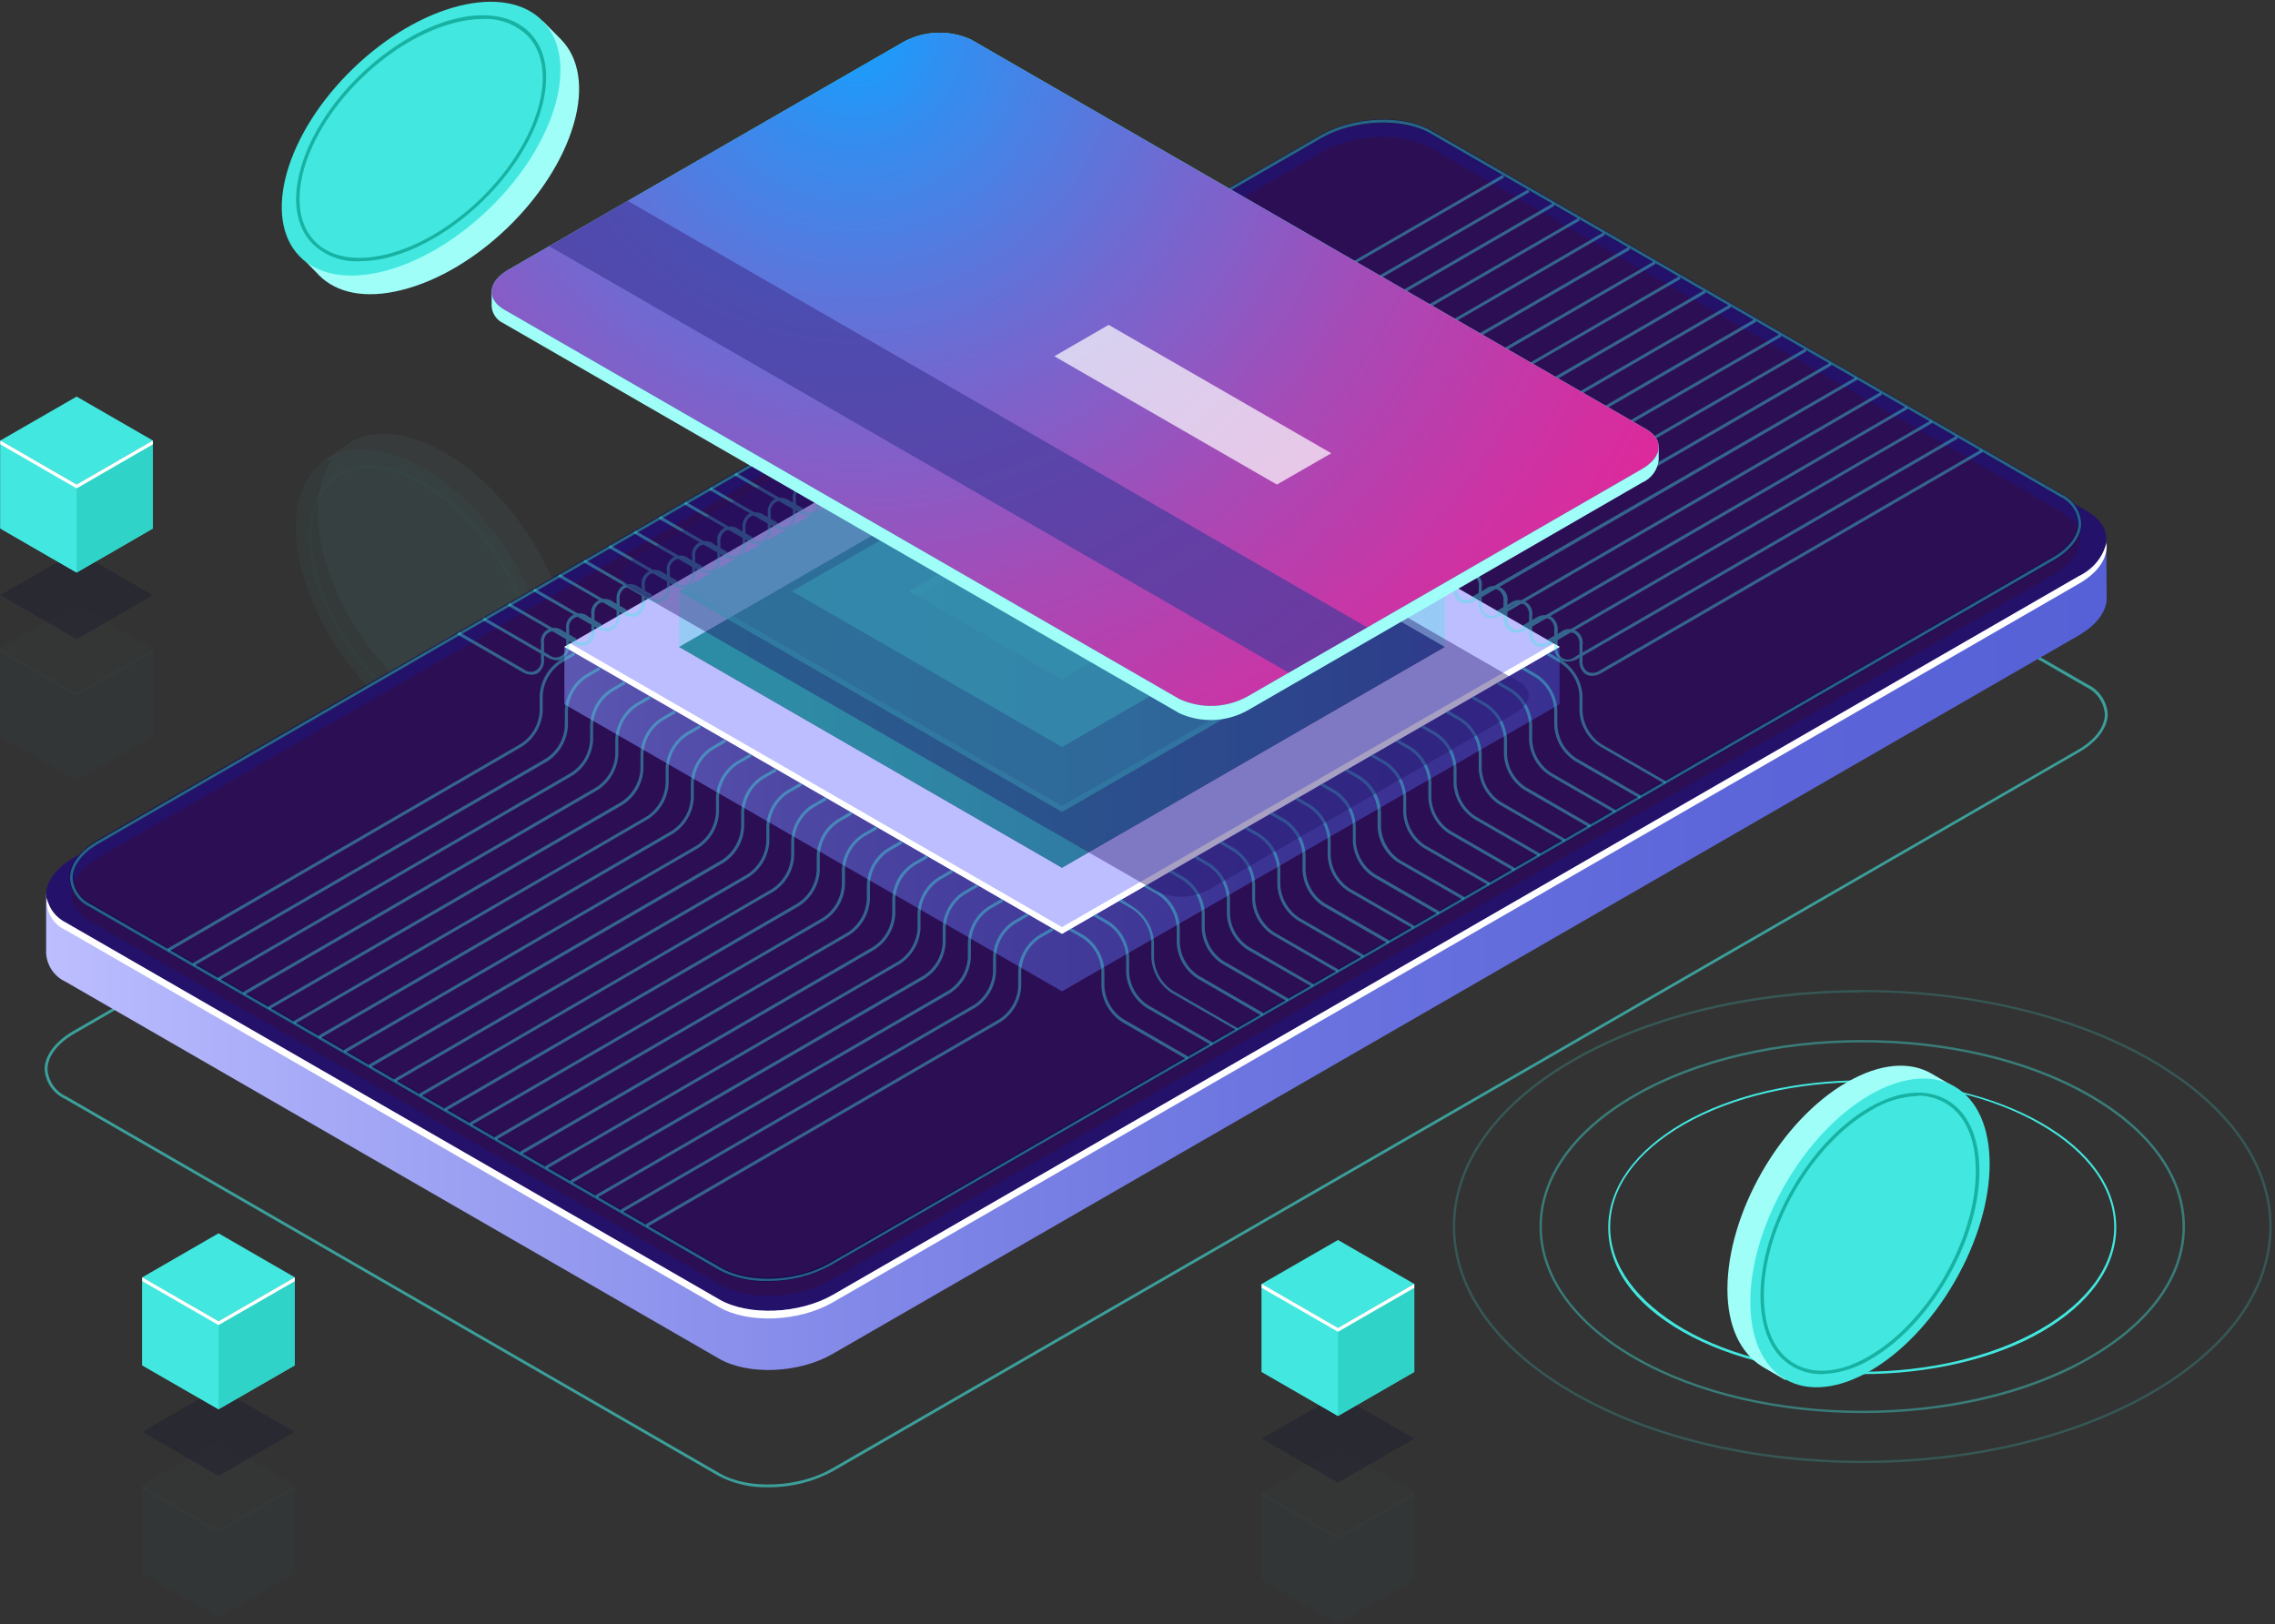 <svg width="479" height="342" viewBox="0 0 479 342" fill="none"
	xmlns="http://www.w3.org/2000/svg">
	<rect x="0" y="0" width="479" height="342" fill="#333333" stroke="none"/>
	<g opacity="0.2">
		<path opacity="0.2" d="M119.688 135.17C118.324 119.19 105.418 100.684 90.858 93.867C83.566 90.47 77.259 90.627 72.964 93.644L68.491 96.84H69.878C67.398 100.934 66.403 105.756 67.06 110.496C68.424 126.498 81.329 144.982 95.89 151.799C99.961 153.959 104.622 154.743 109.176 154.034V155.285L113.649 152.067L113.828 151.933C118.1 148.915 120.359 143.104 119.688 135.17Z" fill="#9FFFF8"/>
		<path opacity="0.2" d="M109.159 155.298C118.48 148.802 116.913 130.461 105.657 114.332C94.401 98.203 77.719 90.394 68.398 96.89C59.076 103.386 60.644 121.726 71.9 137.855C83.155 153.984 99.837 161.793 109.159 155.298Z" fill="#42E8E0"/>
		<path opacity="0.2" d="M99.983 154.346C96.815 154.275 93.7 153.512 90.858 152.111C77.907 146.054 66.388 129.538 65.158 115.279C64.555 108.305 66.5 102.897 70.594 100.036C74.687 97.175 80.435 97.242 86.787 100.215C99.737 106.294 111.278 122.81 112.486 137.047C113.09 144.021 111.167 149.452 107.051 152.29C104.968 153.696 102.496 154.415 99.983 154.346ZM77.617 98.605C75.23 98.553 72.887 99.24 70.907 100.572C67.037 103.277 65.225 108.462 65.785 115.167C66.993 129.203 78.332 145.451 91.081 151.418C97.188 154.279 102.69 154.369 106.559 151.664C110.429 148.96 112.263 143.775 111.681 137.07C110.473 123.056 99.133 106.786 86.384 100.818C83.658 99.452 80.665 98.697 77.617 98.605Z" fill="#18B2A3"/>
	</g>
	<path opacity="0.6" d="M161.76 313.21C158.107 313.317 154.488 312.486 151.248 310.796L13.693 231.431C12.48 230.877 11.44 230.004 10.684 228.906C9.928 227.808 9.484 226.526 9.398 225.196C9.398 222.29 11.635 219.34 15.393 217.15L277.776 65.885C284.889 61.75 295.669 61.415 301.932 64.879L439.487 144.11C440.695 144.67 441.731 145.545 442.487 146.641C443.242 147.738 443.689 149.017 443.781 150.346C443.781 153.273 441.545 156.201 437.787 158.392L175.404 309.813C171.22 312.089 166.523 313.259 161.76 313.21ZM291.487 62.89C286.803 62.842 282.184 63.988 278.067 66.22L15.683 217.664C12.082 219.742 10.002 222.491 10.002 225.196C10.089 226.419 10.505 227.596 11.206 228.603C11.907 229.61 12.866 230.41 13.983 230.917L151.538 310.282C157.577 313.769 168.135 313.322 175.113 309.299L437.496 157.922C441.097 155.844 443.177 153.095 443.177 150.39C443.083 149.169 442.665 147.995 441.965 146.989C441.265 145.983 440.309 145.182 439.196 144.669L301.641 65.304C298.488 63.669 294.971 62.862 291.42 62.957L291.487 62.89Z" fill="#42E8E0"/>
	<path d="M443.468 113.736L423.718 117.133L301.775 46.798C295.669 43.267 284.978 43.714 277.91 47.781L44.626 182.373L9.711 188.363V200.745C9.786 202.026 10.209 203.263 10.934 204.322C11.659 205.381 12.659 206.223 13.827 206.757L151.427 286.144C157.533 289.653 168.224 289.228 175.292 285.138L437.72 133.784C441.522 131.549 443.491 128.778 443.558 126.118L443.468 113.736Z" fill="url(#paint0_linear)"/>
	<path d="M151.427 273.74L13.849 194.375C7.743 190.844 8.504 184.675 15.572 180.607L277.933 29.231C285 25.163 295.692 24.761 301.798 28.247L439.375 107.612C445.481 111.144 444.721 117.312 437.653 121.38L175.292 272.756C168.202 276.757 157.51 277.204 151.427 273.74Z" fill="#24126A"/>
	<path d="M437.72 121.313L175.359 272.689C168.291 276.757 157.6 277.159 151.494 273.673L13.916 194.308C12.886 193.811 11.984 193.082 11.281 192.178C10.579 191.275 10.095 190.222 9.868 189.1C9.73 190.519 10.048 191.945 10.776 193.171C11.504 194.396 12.604 195.358 13.916 195.917L151.427 275.282C157.533 278.813 168.224 278.366 175.292 274.299L437.72 122.922C441.947 120.486 443.915 117.29 443.491 114.362C443.111 115.879 442.395 117.29 441.397 118.493C440.398 119.697 439.141 120.66 437.72 121.313Z" fill="white"/>
	<path opacity="0.51" d="M151.673 270.589L19.016 194.04C13.089 190.62 13.827 184.653 20.671 180.63L278.156 32.114C285 28.158 295.334 27.644 301.261 31.153L433.918 107.702C439.845 111.121 439.107 117.089 432.262 121.112L174.755 269.65C167.933 273.584 157.6 274.008 151.673 270.589Z" fill="#330B41"/>
	<path style="mix-blend-mode:lighten" opacity="0.8" d="M161.693 269.896C158.144 270.033 154.618 269.264 151.449 267.661L18.792 191.045C17.601 190.489 16.582 189.623 15.842 188.537C15.102 187.452 14.669 186.187 14.587 184.876C14.587 182.015 16.824 179.132 20.448 176.964L277.955 28.449C284.889 24.448 295.446 23.979 301.485 27.488L434.141 104.059C435.329 104.613 436.346 105.475 437.086 106.557C437.825 107.638 438.261 108.898 438.346 110.205C438.346 113.088 436.221 115.971 432.486 118.117L174.979 266.588C170.903 268.801 166.331 269.939 161.693 269.896ZM151.874 266.811C157.667 270.141 167.844 269.717 174.554 265.85L432.061 117.29C435.506 115.301 437.496 112.686 437.496 110.115C437.408 108.958 437.011 107.846 436.346 106.895C435.682 105.943 434.773 105.188 433.716 104.707L301.037 28.158C295.267 24.805 285.09 25.23 278.38 29.097L20.872 177.635C17.428 179.646 15.437 182.261 15.437 184.809C15.526 185.969 15.923 187.084 16.588 188.039C17.252 188.994 18.16 189.754 19.217 190.24L151.874 266.811Z" fill="url(#paint1_linear)"/>
	<path opacity="0.4" d="M161.693 269.762C158.166 269.89 154.664 269.12 151.516 267.527L18.859 190.978C17.687 190.436 16.683 189.586 15.954 188.52C15.226 187.453 14.8 186.21 14.722 184.921C14.722 182.105 16.824 179.267 20.515 177.143L278.022 28.516C284.933 24.538 295.423 24.046 301.418 27.577L434.074 104.126C435.241 104.67 436.24 105.517 436.968 106.579C437.695 107.64 438.125 108.877 438.212 110.16C438.212 112.999 436.11 115.837 432.419 117.96L174.912 266.476C170.859 268.681 166.308 269.813 161.693 269.762ZM151.829 267.035C157.645 270.387 167.866 269.963 174.621 266.074L432.128 117.446C435.618 115.435 437.63 112.775 437.63 110.16C437.533 108.983 437.126 107.853 436.45 106.883C435.774 105.914 434.854 105.14 433.783 104.64L301.104 28.069C295.289 24.716 285.068 25.141 278.313 29.03L20.805 177.635C17.316 179.669 15.303 182.306 15.303 184.921C15.397 186.102 15.803 187.237 16.478 188.211C17.154 189.185 18.076 189.962 19.15 190.464L151.829 267.035Z" fill="#42E8E0"/>
	<path d="M328.369 136.22V148.312L223.604 208.769L118.838 148.312V136.22H328.369Z" fill="url(#paint2_linear)"/>
	<path d="M223.604 196.655L118.838 136.22L223.604 75.786L328.369 136.22L223.604 196.655Z" fill="#BCBEFF"/>
	<path d="M223.604 195.247L120.069 135.505L118.838 136.221L223.604 196.655L328.369 136.221L327.139 135.528L223.604 195.247Z" fill="white"/>
	<path d="M223.604 182.731L143.017 136.243L223.604 89.755L304.169 136.243L223.604 182.731Z" fill="#0F054C"/>
	<path opacity="0.5" d="M223.604 182.731L143.017 136.243L223.604 89.755L304.169 136.243L223.604 182.731Z" fill="url(#paint3_linear)"/>
	<path opacity="0.5" d="M223.604 170.997L143.017 124.509L223.604 78.021L304.169 124.509L223.604 170.997Z" fill="url(#paint4_linear)"/>
	<path opacity="0.7" d="M223.604 157.319L166.77 124.509L223.604 91.722L280.438 124.509L223.604 157.319Z" fill="#42E8E0"/>
	<path opacity="0.5" d="M223.604 143.082L191.396 124.509L223.604 105.936L255.789 124.509L223.604 143.082Z" fill="#42E8E0"/>
	<path opacity="0.5" d="M223.604 107.657L254.313 125.381L255.789 124.509L223.604 105.936L191.396 124.509L192.894 125.381L223.604 107.657Z" fill="#42E8E0"/>
	<g opacity="0.4">
		<g style="mix-blend-mode:lighten">
			<path d="M212.689 84.19C211.977 84.165 211.284 83.957 210.676 83.586L197.055 75.719L197.368 75.16L211.012 83.028C211.378 83.305 211.812 83.479 212.269 83.53C212.725 83.581 213.187 83.508 213.606 83.318C213.981 83.046 214.276 82.679 214.461 82.254C214.646 81.83 214.714 81.364 214.657 80.904V77.619C214.602 77.048 214.702 76.473 214.946 75.954C215.19 75.435 215.569 74.991 216.044 74.669C216.563 74.429 217.135 74.33 217.704 74.381C218.273 74.432 218.819 74.632 219.287 74.959L222.128 76.613L221.815 77.15L218.974 75.518C218.624 75.212 218.186 75.023 217.723 74.978C217.26 74.932 216.795 75.032 216.391 75.263C215.987 75.494 215.666 75.845 215.471 76.267C215.277 76.69 215.219 77.162 215.306 77.619V80.904C215.363 81.478 215.264 82.057 215.02 82.58C214.776 83.103 214.396 83.551 213.919 83.877C213.543 84.085 213.119 84.193 212.689 84.19Z" fill="#42E8E0"/>
		</g>
		<g style="mix-blend-mode:lighten">
			<path d="M207.343 87.229C206.632 87.205 205.938 86.997 205.33 86.626L191.687 78.759L192 78.222L205.621 86.089C205.996 86.359 206.435 86.525 206.894 86.573C207.353 86.62 207.816 86.546 208.238 86.358C208.613 86.091 208.909 85.728 209.094 85.307C209.279 84.886 209.346 84.422 209.289 83.966V80.681C209.188 80.106 209.267 79.515 209.514 78.987C209.762 78.459 210.166 78.02 210.671 77.73C211.177 77.439 211.76 77.311 212.341 77.363C212.922 77.415 213.473 77.645 213.919 78.021L216.76 79.653L216.447 80.211L213.606 78.558C213.232 78.286 212.795 78.117 212.336 78.066C211.877 78.015 211.413 78.084 210.989 78.267C210.616 78.54 210.322 78.908 210.137 79.332C209.953 79.756 209.884 80.221 209.938 80.681V83.966C209.993 84.537 209.893 85.112 209.649 85.631C209.405 86.15 209.026 86.594 208.551 86.916C208.186 87.133 207.767 87.242 207.343 87.229Z" fill="#42E8E0"/>
		</g>
		<g style="mix-blend-mode:lighten">
			<path d="M202.087 90.291C201.374 90.258 200.681 90.042 200.074 89.665L186.453 81.798L186.766 81.262L200.387 89.129C200.761 89.4 201.198 89.569 201.657 89.62C202.116 89.671 202.58 89.602 203.004 89.419C203.377 89.146 203.671 88.778 203.856 88.355C204.041 87.93 204.109 87.465 204.055 87.006V83.765C203.955 83.191 204.033 82.6 204.28 82.071C204.528 81.543 204.932 81.104 205.438 80.814C205.943 80.523 206.526 80.395 207.107 80.447C207.689 80.5 208.239 80.729 208.685 81.105L211.526 82.759L211.213 83.296L208.372 81.664C208.002 81.387 207.564 81.213 207.103 81.162C206.643 81.111 206.178 81.184 205.755 81.374C205.38 81.64 205.085 82.003 204.9 82.424C204.715 82.845 204.647 83.309 204.704 83.765V87.05C204.764 87.622 204.666 88.199 204.422 88.719C204.178 89.239 203.796 89.682 203.317 90.001C202.944 90.214 202.517 90.314 202.087 90.291Z" fill="#42E8E0"/>
		</g>
		<g style="mix-blend-mode:lighten">
			<path d="M196.786 93.331C196.074 93.306 195.381 93.098 194.773 92.727L181.152 84.86L181.465 84.301L195.086 92.168C195.457 92.446 195.895 92.619 196.355 92.67C196.815 92.721 197.281 92.648 197.703 92.459C198.076 92.191 198.371 91.827 198.556 91.407C198.74 90.986 198.809 90.524 198.755 90.068V86.782C198.698 86.208 198.797 85.629 199.041 85.106C199.285 84.583 199.665 84.135 200.141 83.81C200.66 83.57 201.233 83.471 201.802 83.522C202.371 83.573 202.917 83.772 203.384 84.1L206.225 85.754L205.912 86.29L203.071 84.659C202.72 84.35 202.28 84.159 201.814 84.114C201.348 84.068 200.879 84.17 200.474 84.404C200.069 84.639 199.748 84.994 199.556 85.421C199.364 85.847 199.31 86.324 199.403 86.782V90.068C199.458 90.638 199.358 91.213 199.114 91.733C198.871 92.252 198.491 92.696 198.016 93.018C197.64 93.226 197.216 93.334 196.786 93.331Z" fill="#42E8E0"/>
		</g>
		<g style="mix-blend-mode:lighten">
			<path d="M191.485 96.37C190.774 96.346 190.08 96.138 189.472 95.767L175.851 87.9L176.164 87.363L189.786 95.231C190.161 95.498 190.598 95.664 191.056 95.715C191.514 95.766 191.978 95.699 192.402 95.521C192.772 95.245 193.064 94.876 193.248 94.453C193.432 94.03 193.503 93.566 193.454 93.107V89.822C193.353 89.248 193.431 88.656 193.679 88.128C193.926 87.6 194.33 87.161 194.836 86.871C195.342 86.58 195.925 86.452 196.506 86.504C197.087 86.556 197.638 86.786 198.084 87.162L200.924 88.794L200.611 89.353L197.748 87.699C197.391 87.372 196.937 87.17 196.454 87.123C195.972 87.076 195.488 87.187 195.074 87.439C194.66 87.692 194.34 88.071 194.16 88.521C193.981 88.971 193.953 89.466 194.08 89.934V93.219C194.137 93.788 194.041 94.362 193.801 94.88C193.561 95.399 193.186 95.844 192.716 96.169C192.333 96.351 191.906 96.421 191.485 96.37Z" fill="#42E8E0"/>
		</g>
		<g style="mix-blend-mode:lighten">
			<path d="M186.184 99.41C185.469 99.39 184.772 99.174 184.171 98.784L170.55 90.939L170.863 90.381L184.485 98.248C184.855 98.525 185.293 98.698 185.753 98.749C186.214 98.8 186.679 98.728 187.102 98.538C187.471 98.262 187.763 97.894 187.947 97.471C188.131 97.047 188.202 96.583 188.153 96.124V92.839C188.1 92.271 188.199 91.699 188.438 91.181C188.678 90.663 189.05 90.217 189.517 89.889C190.034 89.643 190.608 89.54 191.178 89.591C191.749 89.642 192.295 89.845 192.76 90.179L195.623 91.833L195.31 92.37L192.447 90.738C192.097 90.433 191.659 90.244 191.196 90.198C190.733 90.152 190.268 90.252 189.864 90.483C189.46 90.714 189.139 91.065 188.945 91.488C188.75 91.91 188.692 92.382 188.779 92.839V96.124C188.844 96.694 188.751 97.27 188.51 97.79C188.27 98.311 187.891 98.755 187.415 99.075C187.046 99.303 186.618 99.42 186.184 99.41Z" fill="#42E8E0"/>
		</g>
		<g style="mix-blend-mode:lighten">
			<path d="M180.884 102.472C180.171 102.45 179.477 102.242 178.871 101.869L165.227 94.001L165.562 93.443L179.184 101.31C179.534 101.615 179.971 101.804 180.434 101.85C180.897 101.896 181.363 101.796 181.767 101.565C182.17 101.334 182.492 100.983 182.686 100.56C182.881 100.138 182.939 99.666 182.852 99.209V95.923C182.794 95.355 182.891 94.781 183.131 94.262C183.371 93.743 183.746 93.298 184.216 92.973C184.732 92.722 185.307 92.617 185.878 92.668C186.45 92.719 186.996 92.925 187.459 93.264L190.322 94.895L190.009 95.454L187.146 93.8C186.794 93.491 186.355 93.301 185.889 93.255C185.423 93.209 184.954 93.311 184.549 93.545C184.144 93.78 183.823 94.135 183.631 94.562C183.438 94.989 183.385 95.465 183.478 95.923V99.209C183.535 99.778 183.439 100.351 183.199 100.87C182.959 101.389 182.584 101.834 182.114 102.159C181.736 102.364 181.313 102.472 180.884 102.472Z" fill="#42E8E0"/>
		</g>
		<g style="mix-blend-mode:lighten">
			<path d="M175.583 105.534C174.869 105.504 174.175 105.288 173.57 104.908L159.926 97.041L160.239 96.505L173.883 104.372C174.235 104.681 174.674 104.871 175.14 104.917C175.606 104.963 176.075 104.861 176.48 104.627C176.885 104.392 177.206 104.036 177.398 103.61C177.591 103.183 177.644 102.707 177.551 102.249V98.963C177.498 98.395 177.597 97.823 177.836 97.305C178.076 96.787 178.448 96.341 178.915 96.013C179.432 95.767 180.006 95.664 180.577 95.715C181.147 95.766 181.693 95.969 182.158 96.303L185.021 97.935L184.708 98.494L181.845 96.84C181.47 96.573 181.033 96.406 180.575 96.355C180.117 96.304 179.653 96.371 179.228 96.549C178.859 96.826 178.567 97.194 178.383 97.617C178.199 98.04 178.128 98.504 178.177 98.963V102.249C178.23 102.817 178.131 103.389 177.892 103.907C177.652 104.425 177.28 104.871 176.813 105.199C176.441 105.421 176.016 105.537 175.583 105.534Z" fill="#42E8E0"/>
		</g>
		<g style="mix-blend-mode:lighten">
			<path d="M170.282 108.573C169.569 108.552 168.875 108.344 168.269 107.97L154.625 100.103L154.938 99.544L168.582 107.411C168.953 107.689 169.391 107.862 169.851 107.913C170.311 107.964 170.776 107.891 171.199 107.702C171.57 107.427 171.863 107.059 172.047 106.635C172.232 106.212 172.302 105.747 172.25 105.288V102.003C172.141 101.429 172.213 100.835 172.457 100.304C172.7 99.773 173.103 99.331 173.609 99.038C174.115 98.746 174.7 98.619 175.282 98.673C175.864 98.728 176.415 98.962 176.858 99.343L179.72 100.997L179.407 101.533L176.544 99.902C176.194 99.596 175.757 99.407 175.294 99.361C174.831 99.316 174.365 99.415 173.961 99.647C173.558 99.878 173.236 100.229 173.042 100.651C172.847 101.073 172.789 101.546 172.876 102.003V105.288C172.955 105.87 172.873 106.462 172.641 107.002C172.408 107.541 172.034 108.007 171.557 108.35C171.158 108.532 170.719 108.609 170.282 108.573Z" fill="#42E8E0"/>
		</g>
		<g style="mix-blend-mode:lighten">
			<path d="M164.981 111.613C164.269 111.591 163.574 111.383 162.968 111.01L149.324 103.142L149.637 102.606L163.281 110.473C163.656 110.743 164.094 110.909 164.554 110.956C165.013 111.003 165.476 110.929 165.898 110.741C166.269 110.471 166.562 110.108 166.747 109.688C166.932 109.267 167.001 108.806 166.949 108.35V105.064C166.894 104.496 166.991 103.923 167.231 103.405C167.471 102.886 167.845 102.441 168.313 102.114C168.829 101.863 169.404 101.758 169.975 101.809C170.547 101.86 171.094 102.066 171.557 102.405L174.42 104.036L174.084 104.595L171.243 102.941C170.892 102.632 170.452 102.442 169.986 102.396C169.52 102.35 169.051 102.452 168.646 102.686C168.241 102.921 167.92 103.277 167.728 103.703C167.536 104.13 167.482 104.606 167.575 105.064V108.35C167.628 108.918 167.53 109.49 167.29 110.008C167.05 110.526 166.678 110.972 166.211 111.3C165.84 111.521 165.413 111.63 164.981 111.613Z" fill="#42E8E0"/>
		</g>
		<g style="mix-blend-mode:lighten">
			<path d="M159.68 114.675C158.966 114.645 158.272 114.429 157.667 114.049L144.023 106.182L144.336 105.646L157.98 113.513C158.332 113.822 158.772 114.012 159.238 114.058C159.704 114.104 160.172 114.002 160.577 113.768C160.982 113.533 161.304 113.178 161.496 112.751C161.688 112.324 161.741 111.848 161.648 111.39V108.104C161.596 107.536 161.694 106.964 161.934 106.446C162.173 105.928 162.545 105.482 163.013 105.154C163.53 104.908 164.103 104.805 164.674 104.856C165.244 104.907 165.791 105.11 166.256 105.445L169.096 107.098L168.783 107.635L165.943 106.003C165.592 105.698 165.155 105.509 164.692 105.463C164.229 105.417 163.763 105.517 163.36 105.748C162.956 105.979 162.635 106.33 162.44 106.753C162.246 107.175 162.188 107.647 162.275 108.104V111.39C162.33 111.958 162.232 112.531 161.992 113.049C161.753 113.568 161.379 114.013 160.91 114.34C160.538 114.562 160.113 114.678 159.68 114.675Z" fill="#42E8E0"/>
		</g>
		<g style="mix-blend-mode:lighten">
			<path d="M154.357 117.715C153.652 117.689 152.966 117.481 152.366 117.111L138.722 109.244L139.036 108.685L152.679 116.552C153.03 116.858 153.467 117.047 153.93 117.093C154.393 117.138 154.859 117.039 155.262 116.808C155.666 116.576 155.987 116.225 156.182 115.803C156.376 115.381 156.434 114.908 156.347 114.451V111.166C156.291 110.594 156.387 110.018 156.627 109.495C156.866 108.973 157.241 108.524 157.712 108.193C158.231 107.953 158.806 107.855 159.376 107.91C159.946 107.965 160.491 108.171 160.955 108.506L163.795 110.138L163.482 110.674L160.642 109.043C160.271 108.765 159.833 108.592 159.373 108.541C158.913 108.49 158.447 108.563 158.025 108.752C157.655 109.029 157.364 109.397 157.179 109.82C156.995 110.243 156.924 110.707 156.974 111.166V114.451C157.026 115.02 156.928 115.592 156.688 116.11C156.449 116.628 156.076 117.074 155.609 117.402C155.224 117.607 154.794 117.715 154.357 117.715Z" fill="#42E8E0"/>
		</g>
		<g style="mix-blend-mode:lighten">
			<path d="M149.056 120.754C148.351 120.732 147.664 120.524 147.065 120.151L133.422 112.284L133.735 111.747L147.378 119.614C147.73 119.923 148.17 120.114 148.636 120.159C149.102 120.205 149.57 120.104 149.975 119.869C150.381 119.635 150.702 119.279 150.894 118.852C151.086 118.426 151.139 117.95 151.046 117.491V114.206C150.937 113.632 151.01 113.038 151.253 112.507C151.497 111.976 151.899 111.534 152.405 111.242C152.912 110.949 153.496 110.822 154.078 110.876C154.66 110.931 155.211 111.165 155.654 111.546L158.495 113.178L158.181 113.736L155.341 112.082C154.966 111.815 154.528 111.649 154.07 111.598C153.612 111.547 153.149 111.614 152.724 111.792C152.354 112.069 152.063 112.437 151.879 112.86C151.694 113.283 151.623 113.747 151.673 114.206V117.491C151.725 118.059 151.627 118.631 151.387 119.15C151.148 119.668 150.776 120.113 150.308 120.441C149.927 120.657 149.494 120.765 149.056 120.754Z" fill="#42E8E0"/>
		</g>
		<g style="mix-blend-mode:lighten">
			<path d="M143.755 123.816C143.04 123.793 142.344 123.577 141.742 123.19L128.121 115.346L128.434 114.787L142.077 122.654C142.444 122.932 142.878 123.105 143.335 123.156C143.791 123.207 144.253 123.134 144.672 122.945C145.049 122.674 145.348 122.307 145.536 121.883C145.725 121.459 145.797 120.992 145.746 120.531V117.29C145.636 116.716 145.709 116.122 145.952 115.591C146.196 115.06 146.598 114.618 147.105 114.326C147.611 114.034 148.195 113.906 148.777 113.961C149.359 114.015 149.91 114.249 150.353 114.63L153.194 116.284L152.881 116.821L150.04 115.189C149.689 114.883 149.252 114.695 148.789 114.649C148.326 114.603 147.861 114.703 147.457 114.934C147.053 115.165 146.732 115.516 146.537 115.939C146.343 116.361 146.285 116.833 146.372 117.29V120.575C146.432 121.147 146.334 121.724 146.09 122.244C145.845 122.764 145.463 123.207 144.985 123.526C144.612 123.739 144.184 123.84 143.755 123.816Z" fill="#42E8E0"/>
		</g>
		<g style="mix-blend-mode:lighten">
			<path d="M138.454 126.856C137.742 126.831 137.049 126.623 136.441 126.252L122.82 118.385L123.133 117.849L136.777 125.694C137.128 125.991 137.562 126.172 138.021 126.213C138.479 126.254 138.939 126.153 139.338 125.923C139.737 125.693 140.055 125.346 140.249 124.929C140.443 124.512 140.503 124.045 140.422 123.593V120.307C140.321 119.733 140.4 119.142 140.647 118.614C140.895 118.086 141.299 117.646 141.804 117.356C142.31 117.065 142.893 116.937 143.474 116.99C144.055 117.042 144.606 117.272 145.052 117.648L147.893 119.279L147.58 119.816L144.717 118.184C144.365 117.875 143.925 117.685 143.459 117.639C142.993 117.593 142.525 117.695 142.119 117.929C141.714 118.164 141.393 118.519 141.201 118.946C141.009 119.373 140.955 119.849 141.048 120.307V123.593C141.103 124.164 141.004 124.739 140.76 125.258C140.516 125.777 140.137 126.221 139.662 126.543C139.292 126.747 138.877 126.855 138.454 126.856Z" fill="#42E8E0"/>
		</g>
		<g style="mix-blend-mode:lighten">
			<path d="M133.153 129.896C132.441 129.871 131.748 129.663 131.14 129.292L117.519 121.425L117.832 120.888L131.453 128.756C131.827 129.027 132.264 129.196 132.723 129.247C133.182 129.298 133.646 129.229 134.07 129.046C134.443 128.773 134.737 128.405 134.922 127.981C135.107 127.557 135.175 127.092 135.121 126.632V123.347C135.021 122.773 135.099 122.181 135.346 121.653C135.594 121.125 135.998 120.686 136.503 120.396C137.009 120.105 137.592 119.977 138.173 120.029C138.754 120.082 139.305 120.311 139.751 120.687L142.592 122.319L142.279 122.878L139.438 121.224C139.065 120.953 138.627 120.783 138.168 120.732C137.709 120.682 137.245 120.751 136.821 120.933C136.448 121.207 136.154 121.574 135.969 121.998C135.785 122.422 135.716 122.888 135.77 123.347V126.632C135.827 127.204 135.729 127.78 135.485 128.299C135.24 128.819 134.86 129.262 134.383 129.583C134.012 129.804 133.585 129.912 133.153 129.896Z" fill="#42E8E0"/>
		</g>
		<g style="mix-blend-mode:lighten">
			<path d="M127.852 132.935C127.14 132.91 126.447 132.702 125.839 132.332L112.218 124.464L112.531 123.906L126.152 131.773C126.51 132.1 126.964 132.302 127.446 132.348C127.928 132.395 128.413 132.284 128.826 132.032C129.24 131.78 129.561 131.4 129.74 130.951C129.919 130.501 129.947 130.005 129.82 129.538V126.252C129.765 125.682 129.865 125.106 130.109 124.587C130.353 124.068 130.732 123.624 131.207 123.302C131.726 123.063 132.298 122.964 132.868 123.015C133.437 123.066 133.982 123.265 134.45 123.593L137.291 125.247L136.978 125.783L134.137 124.152C133.767 123.874 133.329 123.701 132.868 123.65C132.408 123.599 131.943 123.672 131.52 123.861C131.147 124.129 130.853 124.493 130.668 124.913C130.483 125.334 130.414 125.796 130.469 126.252V129.538C130.526 130.112 130.427 130.691 130.183 131.214C129.939 131.737 129.559 132.185 129.082 132.51C128.717 132.758 128.292 132.904 127.852 132.935Z" fill="#42E8E0"/>
		</g>
		<g style="mix-blend-mode:lighten">
			<path d="M122.551 135.997C121.84 135.972 121.146 135.764 120.538 135.393L106.917 127.526L107.23 126.99L120.851 134.857C121.226 135.127 121.665 135.293 122.124 135.34C122.583 135.387 123.047 135.313 123.468 135.125C123.843 134.859 124.139 134.495 124.324 134.074C124.509 133.653 124.577 133.19 124.52 132.734V129.448C124.419 128.874 124.497 128.283 124.745 127.755C124.992 127.227 125.396 126.788 125.902 126.497C126.408 126.206 126.991 126.079 127.572 126.131C128.153 126.183 128.704 126.413 129.15 126.789L131.99 128.42L131.677 128.979L128.836 127.325C128.463 127.054 128.025 126.885 127.566 126.834C127.108 126.783 126.643 126.852 126.219 127.035C125.846 127.308 125.552 127.676 125.368 128.1C125.183 128.524 125.114 128.989 125.168 129.448V132.734C125.223 133.305 125.123 133.88 124.88 134.399C124.636 134.918 124.256 135.362 123.781 135.684C123.405 135.892 122.981 136 122.551 135.997Z" fill="#42E8E0"/>
		</g>
		<g style="mix-blend-mode:lighten">
			<path d="M117.25 139.059C116.537 139.026 115.844 138.81 115.237 138.433L101.616 130.566L101.929 130.03L115.551 137.897C115.902 138.206 116.342 138.396 116.808 138.442C117.274 138.488 117.743 138.386 118.148 138.152C118.553 137.917 118.874 137.561 119.066 137.135C119.258 136.708 119.312 136.232 119.219 135.774V132.488C119.118 131.914 119.196 131.323 119.444 130.795C119.691 130.267 120.095 129.827 120.601 129.537C121.107 129.246 121.69 129.118 122.271 129.171C122.852 129.223 123.403 129.452 123.849 129.828L126.689 131.482L126.376 132.019L123.513 130.387C123.163 130.082 122.725 129.893 122.262 129.847C121.799 129.801 121.334 129.901 120.93 130.132C120.526 130.363 120.205 130.714 120.011 131.137C119.816 131.559 119.758 132.031 119.845 132.488V135.774C119.905 136.343 119.81 136.917 119.569 137.436C119.329 137.956 118.953 138.401 118.481 138.724C118.112 138.952 117.684 139.069 117.25 139.059Z" fill="#42E8E0"/>
		</g>
		<g style="mix-blend-mode:lighten">
			<path d="M111.95 142.099C111.237 142.077 110.543 141.869 109.936 141.495L96.315 133.628L96.628 133.069L110.25 140.936C110.6 141.242 111.037 141.431 111.5 141.477C111.963 141.522 112.429 141.423 112.833 141.192C113.236 140.96 113.558 140.609 113.752 140.187C113.947 139.765 114.005 139.292 113.918 138.836V135.55C113.816 134.978 113.893 134.389 114.138 133.862C114.382 133.334 114.783 132.895 115.285 132.603C115.787 132.31 116.367 132.179 116.947 132.226C117.526 132.274 118.077 132.498 118.525 132.868L121.388 134.522L121.075 135.058L118.212 133.427C117.86 133.118 117.421 132.927 116.955 132.882C116.489 132.836 116.02 132.938 115.615 133.172C115.21 133.407 114.889 133.762 114.696 134.189C114.504 134.615 114.451 135.092 114.544 135.55V138.836C114.601 139.404 114.505 139.978 114.265 140.497C114.025 141.016 113.65 141.461 113.18 141.786C112.803 141.994 112.38 142.102 111.95 142.099Z" fill="#42E8E0"/>
		</g>
		<g style="mix-blend-mode:lighten">
			<path d="M234.429 84.436C233.993 84.436 233.562 84.328 233.177 84.123C232.71 83.794 232.337 83.349 232.098 82.831C231.858 82.313 231.76 81.741 231.813 81.172V77.887C231.862 77.428 231.791 76.964 231.607 76.541C231.422 76.118 231.131 75.75 230.761 75.473C230.339 75.284 229.873 75.211 229.413 75.262C228.953 75.313 228.515 75.486 228.144 75.764L225.304 77.395L224.991 76.859L227.831 75.205C228.298 74.874 228.846 74.675 229.416 74.628C229.987 74.581 230.559 74.688 231.074 74.937C231.55 75.257 231.929 75.701 232.17 76.221C232.411 76.741 232.504 77.318 232.439 77.887V81.172C232.352 81.629 232.41 82.102 232.604 82.524C232.799 82.946 233.12 83.297 233.524 83.529C233.928 83.76 234.393 83.859 234.856 83.814C235.319 83.768 235.756 83.579 236.107 83.273L316.403 36.83L316.716 37.367L236.42 83.765C235.827 84.159 235.14 84.39 234.429 84.436Z" fill="#42E8E0"/>
		</g>
		<g style="mix-blend-mode:lighten">
			<path d="M239.73 87.475C239.292 87.486 238.859 87.378 238.478 87.162C238.01 86.834 237.638 86.388 237.399 85.87C237.159 85.352 237.061 84.78 237.113 84.212V80.927C237.206 80.468 237.153 79.992 236.961 79.565C236.769 79.139 236.447 78.783 236.042 78.549C235.637 78.314 235.169 78.213 234.703 78.258C234.237 78.304 233.797 78.495 233.445 78.803L230.605 80.457L230.292 79.898L233.132 78.267C233.575 77.886 234.126 77.652 234.708 77.597C235.29 77.543 235.874 77.67 236.381 77.962C236.887 78.255 237.29 78.697 237.533 79.228C237.777 79.759 237.849 80.353 237.74 80.927V84.212C237.613 84.679 237.641 85.175 237.82 85.625C237.999 86.075 238.32 86.454 238.734 86.706C239.147 86.958 239.632 87.069 240.114 87.022C240.596 86.976 241.05 86.774 241.408 86.447L321.704 39.914L322.017 40.451L241.743 86.983C241.125 87.315 240.432 87.484 239.73 87.475Z" fill="#42E8E0"/>
		</g>
		<g style="mix-blend-mode:lighten">
			<path d="M245.031 90.47C244.597 90.48 244.17 90.363 243.801 90.135C243.323 89.816 242.941 89.373 242.696 88.853C242.452 88.333 242.354 87.756 242.414 87.185V83.899C242.501 83.442 242.443 82.97 242.249 82.548C242.054 82.125 241.733 81.774 241.329 81.543C240.925 81.312 240.46 81.212 239.997 81.258C239.534 81.304 239.097 81.493 238.746 81.798L235.906 83.43L235.592 82.893L238.433 81.24C238.879 80.864 239.43 80.634 240.011 80.582C240.592 80.529 241.175 80.657 241.681 80.948C242.187 81.238 242.591 81.678 242.838 82.206C243.085 82.734 243.164 83.325 243.063 83.899V87.185C242.976 87.639 243.032 88.109 243.224 88.531C243.415 88.952 243.733 89.303 244.133 89.536C244.533 89.769 244.996 89.873 245.457 89.832C245.919 89.791 246.356 89.608 246.709 89.308L327.005 42.775L327.318 43.334L247.044 89.844C246.442 90.231 245.746 90.447 245.031 90.47Z" fill="#42E8E0"/>
		</g>
		<g style="mix-blend-mode:lighten">
			<path d="M250.332 93.577C249.902 93.58 249.478 93.472 249.102 93.264C248.627 92.942 248.248 92.498 248.004 91.979C247.76 91.46 247.66 90.885 247.715 90.314V87.028C247.842 86.561 247.814 86.065 247.635 85.615C247.455 85.166 247.135 84.786 246.721 84.534C246.307 84.282 245.823 84.171 245.341 84.218C244.859 84.265 244.405 84.466 244.047 84.793L241.206 86.447L240.893 86L243.734 84.369C244.18 83.993 244.731 83.763 245.312 83.711C245.893 83.659 246.476 83.787 246.982 84.077C247.487 84.368 247.891 84.807 248.139 85.335C248.386 85.863 248.465 86.454 248.364 87.028V90.314C248.307 90.77 248.374 91.233 248.559 91.654C248.744 92.075 249.04 92.439 249.415 92.705C249.837 92.894 250.303 92.967 250.763 92.916C251.223 92.865 251.661 92.692 252.032 92.415L332.306 45.904L332.619 46.441L252.345 92.973C251.737 93.344 251.044 93.552 250.332 93.577Z" fill="#42E8E0"/>
		</g>
		<g style="mix-blend-mode:lighten">
			<path d="M255.633 96.616C255.201 96.633 254.774 96.524 254.403 96.303C253.928 95.981 253.549 95.537 253.305 95.018C253.061 94.499 252.961 93.924 253.016 93.353V90.068C253.07 89.608 253.001 89.143 252.817 88.719C252.632 88.295 252.338 87.927 251.965 87.654C251.54 87.476 251.077 87.409 250.619 87.46C250.161 87.51 249.723 87.677 249.348 87.944L246.507 89.598L246.194 89.062L249.035 87.408C249.481 87.032 250.032 86.802 250.613 86.75C251.194 86.698 251.777 86.826 252.283 87.116C252.788 87.407 253.192 87.846 253.44 88.374C253.687 88.902 253.765 89.493 253.665 90.068V93.353C253.611 93.812 253.68 94.278 253.864 94.702C254.049 95.126 254.343 95.493 254.716 95.767C255.14 95.949 255.604 96.019 256.063 95.968C256.522 95.917 256.959 95.747 257.333 95.476L337.607 48.944L337.92 49.48L257.646 96.013C257.038 96.384 256.345 96.591 255.633 96.616Z" fill="#42E8E0"/>
		</g>
		<g style="mix-blend-mode:lighten">
			<path d="M261.023 99.678C260.593 99.681 260.17 99.573 259.793 99.365C259.317 99.04 258.936 98.592 258.692 98.069C258.449 97.546 258.35 96.967 258.406 96.393V93.107C258.461 92.651 258.392 92.189 258.207 91.768C258.023 91.348 257.728 90.984 257.355 90.716C256.933 90.527 256.467 90.454 256.007 90.505C255.547 90.556 255.109 90.729 254.738 91.006L251.898 92.638L251.585 92.102L254.313 90.47C254.781 90.142 255.327 89.943 255.896 89.892C256.465 89.841 257.038 89.94 257.557 90.18C258.031 90.502 258.411 90.946 258.655 91.465C258.899 91.984 258.998 92.559 258.943 93.13V96.415C258.887 96.875 258.955 97.341 259.139 97.765C259.324 98.19 259.62 98.557 259.994 98.829C260.418 99.011 260.883 99.081 261.341 99.03C261.8 98.979 262.238 98.809 262.611 98.538L342.885 52.006L343.198 52.564L262.925 99.097C262.347 99.442 261.695 99.642 261.023 99.678Z" fill="#42E8E0"/>
		</g>
		<g style="mix-blend-mode:lighten">
			<path d="M266.235 102.718C265.803 102.735 265.376 102.626 265.005 102.405C264.534 102.08 264.159 101.635 263.919 101.116C263.679 100.597 263.583 100.024 263.64 99.455V96.169C263.767 95.702 263.739 95.206 263.56 94.757C263.38 94.307 263.06 93.927 262.646 93.675C262.233 93.423 261.748 93.312 261.266 93.359C260.784 93.406 260.33 93.608 259.972 93.934L257.109 95.588L256.796 95.029L259.637 93.398C260.082 93.022 260.633 92.792 261.214 92.74C261.796 92.688 262.379 92.816 262.884 93.106C263.39 93.397 263.794 93.836 264.042 94.364C264.289 94.892 264.367 95.483 264.267 96.058V99.41C264.217 99.869 264.288 100.333 264.472 100.756C264.657 101.179 264.948 101.547 265.318 101.824C265.743 102.002 266.206 102.069 266.664 102.018C267.122 101.967 267.559 101.8 267.935 101.533L348.253 55.045L348.567 55.582L268.293 102.114C267.672 102.493 266.962 102.701 266.235 102.718Z" fill="#42E8E0"/>
		</g>
		<g style="mix-blend-mode:lighten">
			<path d="M271.536 105.78C271.102 105.79 270.674 105.673 270.306 105.445C269.83 105.125 269.451 104.681 269.21 104.16C268.969 103.64 268.876 103.064 268.941 102.494V99.209C269.028 98.752 268.97 98.28 268.776 97.858C268.581 97.435 268.26 97.084 267.856 96.853C267.452 96.622 266.987 96.522 266.524 96.568C266.061 96.614 265.624 96.802 265.273 97.108L262.41 98.74L262.097 98.203L264.96 96.549C265.425 96.215 265.971 96.012 266.542 95.961C267.112 95.91 267.686 96.013 268.203 96.259C268.67 96.587 269.043 97.033 269.282 97.551C269.522 98.069 269.62 98.641 269.567 99.209V102.494C269.44 102.962 269.469 103.458 269.648 103.907C269.827 104.357 270.148 104.737 270.561 104.989C270.975 105.241 271.46 105.352 271.942 105.305C272.424 105.258 272.878 105.056 273.236 104.729L353.51 58.197L353.823 58.755L273.549 105.154C272.943 105.534 272.25 105.75 271.536 105.78Z" fill="#42E8E0"/>
		</g>
		<g style="mix-blend-mode:lighten">
			<path d="M276.837 108.819C276.406 108.822 275.983 108.714 275.606 108.506C275.136 108.181 274.761 107.736 274.521 107.217C274.281 106.699 274.185 106.125 274.242 105.556V102.271C274.294 101.809 274.221 101.343 274.033 100.918C273.844 100.494 273.546 100.128 273.168 99.857C272.75 99.667 272.288 99.594 271.831 99.645C271.374 99.696 270.94 99.87 270.574 100.147L267.711 101.779L267.398 101.243L270.261 99.589C270.709 99.218 271.26 98.994 271.839 98.947C272.419 98.9 272.999 99.031 273.501 99.323C274.003 99.616 274.404 100.055 274.648 100.582C274.893 101.109 274.97 101.699 274.868 102.271V105.556C274.781 106.013 274.839 106.485 275.034 106.908C275.228 107.33 275.55 107.681 275.953 107.912C276.357 108.143 276.823 108.243 277.286 108.197C277.749 108.152 278.186 107.963 278.536 107.657L358.81 61.147L359.146 61.683L278.917 108.216C278.291 108.601 277.572 108.81 276.837 108.819Z" fill="#42E8E0"/>
		</g>
		<g style="mix-blend-mode:lighten">
			<path d="M282.137 111.859C281.706 111.875 281.279 111.767 280.907 111.546C280.44 111.218 280.068 110.772 279.828 110.254C279.589 109.736 279.49 109.164 279.543 108.596V105.31C279.636 104.852 279.583 104.376 279.391 103.949C279.198 103.522 278.877 103.167 278.472 102.932C278.067 102.698 277.598 102.596 277.132 102.642C276.666 102.688 276.227 102.878 275.875 103.187L273.012 104.841L272.699 104.282L275.562 102.651C276.027 102.316 276.573 102.113 277.143 102.062C277.714 102.011 278.288 102.114 278.805 102.36C279.272 102.688 279.644 103.134 279.884 103.652C280.123 104.17 280.222 104.742 280.169 105.31V108.596C280.076 109.054 280.129 109.53 280.322 109.957C280.514 110.384 280.835 110.739 281.24 110.974C281.645 111.208 282.114 111.31 282.58 111.264C283.046 111.218 283.486 111.028 283.837 110.719L364.111 64.186L364.447 64.723L284.15 111.255C283.544 111.629 282.85 111.837 282.137 111.859Z" fill="#42E8E0"/>
		</g>
		<g style="mix-blend-mode:lighten">
			<path d="M287.438 114.921C287.005 114.924 286.58 114.808 286.208 114.586C285.738 114.261 285.363 113.816 285.123 113.297C284.883 112.778 284.786 112.204 284.844 111.635V108.35C284.931 107.893 284.873 107.421 284.678 106.999C284.484 106.576 284.162 106.225 283.759 105.994C283.355 105.763 282.889 105.663 282.426 105.709C281.963 105.755 281.526 105.943 281.176 106.249L278.313 107.881L278 107.344L280.863 105.69C281.328 105.356 281.874 105.153 282.444 105.102C283.015 105.051 283.589 105.154 284.106 105.4C284.573 105.728 284.945 106.174 285.185 106.692C285.424 107.21 285.523 107.782 285.47 108.35V111.635C285.377 112.094 285.43 112.57 285.623 112.997C285.815 113.423 286.136 113.779 286.541 114.013C286.946 114.248 287.415 114.35 287.881 114.304C288.347 114.258 288.786 114.067 289.138 113.759L369.412 67.226L369.748 67.785L289.451 114.295C288.851 114.685 288.154 114.901 287.438 114.921Z" fill="#42E8E0"/>
		</g>
		<g style="mix-blend-mode:lighten">
			<path d="M292.739 117.96C292.309 117.961 291.887 117.853 291.509 117.648C291.042 117.319 290.67 116.874 290.43 116.356C290.191 115.838 290.092 115.266 290.145 114.697V111.412C290.272 110.945 290.244 110.449 290.064 109.999C289.885 109.549 289.564 109.17 289.151 108.918C288.737 108.666 288.253 108.555 287.77 108.601C287.288 108.648 286.834 108.85 286.477 109.177L283.636 110.831L283.301 110.272L286.163 108.641C286.626 108.302 287.173 108.096 287.745 108.045C288.316 107.993 288.891 108.099 289.407 108.35C289.877 108.675 290.252 109.12 290.492 109.639C290.732 110.158 290.828 110.731 290.771 111.3V114.586C290.684 115.042 290.742 115.515 290.937 115.937C291.131 116.359 291.453 116.711 291.856 116.942C292.26 117.173 292.726 117.273 293.188 117.227C293.651 117.181 294.089 116.992 294.439 116.687L374.735 70.355L375.049 70.891L294.752 117.29C294.152 117.687 293.458 117.919 292.739 117.96Z" fill="#42E8E0"/>
		</g>
		<g style="mix-blend-mode:lighten">
			<path d="M298.063 121.023C297.622 121.028 297.189 120.912 296.81 120.687C296.343 120.359 295.971 119.914 295.731 119.395C295.491 118.877 295.393 118.305 295.446 117.737V114.452C295.495 113.993 295.424 113.529 295.24 113.106C295.056 112.682 294.764 112.314 294.394 112.038C293.97 111.86 293.506 111.793 293.048 111.844C292.59 111.895 292.153 112.061 291.778 112.328L288.937 113.982L288.624 113.446L291.464 111.792C291.929 111.458 292.476 111.255 293.046 111.203C293.617 111.152 294.19 111.255 294.708 111.501C295.175 111.83 295.547 112.275 295.787 112.793C296.026 113.311 296.125 113.883 296.072 114.452V117.737C295.945 118.204 295.973 118.7 296.152 119.15C296.332 119.6 296.652 119.979 297.066 120.231C297.48 120.483 297.964 120.594 298.446 120.548C298.929 120.501 299.383 120.299 299.74 119.972L380.036 73.439L380.35 73.976L300.053 120.509C299.444 120.845 298.759 121.022 298.063 121.023Z" fill="#42E8E0"/>
		</g>
		<g style="mix-blend-mode:lighten">
			<path d="M303.363 123.995C302.927 123.995 302.496 123.888 302.111 123.682C301.64 123.352 301.266 122.903 301.026 122.38C300.786 121.858 300.69 121.281 300.747 120.71V117.514C300.798 117.054 300.728 116.59 300.544 116.166C300.359 115.743 300.067 115.375 299.695 115.1C299.273 114.91 298.807 114.838 298.347 114.889C297.887 114.94 297.449 115.113 297.078 115.39L294.238 117.022L293.925 116.485L296.765 114.831C297.21 114.447 297.763 114.212 298.348 114.157C298.933 114.103 299.52 114.232 300.028 114.528C300.536 114.823 300.938 115.27 301.179 115.805C301.42 116.341 301.488 116.938 301.373 117.514V120.777C301.319 121.238 301.39 121.706 301.579 122.13C301.768 122.555 302.067 122.921 302.446 123.19C302.865 123.38 303.327 123.453 303.784 123.402C304.24 123.351 304.675 123.177 305.041 122.9L385.337 76.367L385.65 76.926L305.354 123.459C304.748 123.805 304.062 123.99 303.363 123.995Z" fill="#42E8E0"/>
		</g>
		<g style="mix-blend-mode:lighten">
			<path d="M308.664 127.102C308.226 127.113 307.793 127.005 307.412 126.789C306.945 126.461 306.572 126.015 306.333 125.497C306.093 124.979 305.995 124.407 306.047 123.839V120.553C306.174 120.086 306.146 119.59 305.967 119.14C305.788 118.691 305.467 118.311 305.053 118.059C304.64 117.807 304.155 117.696 303.673 117.743C303.191 117.789 302.737 117.991 302.379 118.318L299.539 119.972L299.226 119.413L302.066 117.782C302.531 117.448 303.077 117.244 303.648 117.193C304.218 117.142 304.792 117.245 305.309 117.491C305.782 117.814 306.158 118.259 306.398 118.779C306.638 119.298 306.733 119.873 306.674 120.441V123.727C306.621 124.183 306.691 124.644 306.876 125.065C307.061 125.485 307.354 125.848 307.725 126.118C308.146 126.306 308.61 126.38 309.069 126.333C309.528 126.286 309.967 126.12 310.342 125.85L390.75 79.429L391.063 79.966L310.677 126.498C310.069 126.869 309.376 127.077 308.664 127.102Z" fill="#42E8E0"/>
		</g>
		<g style="mix-blend-mode:lighten">
			<path d="M313.965 130.163C313.531 130.173 313.104 130.057 312.735 129.828C312.257 129.509 311.875 129.066 311.63 128.546C311.386 128.026 311.288 127.449 311.348 126.878V123.593C311.435 123.136 311.377 122.663 311.183 122.241C310.988 121.819 310.667 121.468 310.263 121.236C309.86 121.005 309.394 120.906 308.931 120.951C308.468 120.997 308.031 121.186 307.68 121.492L304.84 123.123L304.526 122.587L307.367 120.933C307.81 120.552 308.361 120.318 308.943 120.263C309.525 120.209 310.109 120.336 310.616 120.628C311.122 120.921 311.525 121.363 311.768 121.894C312.011 122.425 312.084 123.019 311.975 123.593V126.878C311.848 127.345 311.876 127.841 312.055 128.291C312.234 128.741 312.555 129.12 312.969 129.372C313.382 129.624 313.867 129.735 314.349 129.688C314.831 129.642 315.285 129.44 315.643 129.113L395.939 82.58L396.252 83.139L315.978 129.649C315.365 129.997 314.67 130.174 313.965 130.163Z" fill="#42E8E0"/>
		</g>
		<g style="mix-blend-mode:lighten">
			<path d="M319.177 133.203C318.747 133.206 318.323 133.098 317.947 132.89C317.472 132.568 317.092 132.124 316.848 131.605C316.604 131.086 316.505 130.511 316.56 129.94V126.655C316.609 126.196 316.538 125.732 316.354 125.309C316.17 124.885 315.878 124.517 315.508 124.241C315.086 124.052 314.621 123.979 314.16 124.03C313.7 124.081 313.262 124.254 312.892 124.531L310.23 126.23L309.917 125.694L312.757 124.062C313.203 123.686 313.754 123.456 314.335 123.404C314.916 123.352 315.499 123.48 316.005 123.77C316.511 124.061 316.915 124.5 317.162 125.028C317.41 125.556 317.488 126.147 317.387 126.722V130.007C317.306 130.46 317.367 130.927 317.561 131.344C317.755 131.761 318.073 132.108 318.472 132.338C318.87 132.567 319.33 132.669 319.789 132.627C320.247 132.586 320.682 132.405 321.033 132.108L401.329 85.598L401.643 86.134L321.369 132.667C320.702 133.045 319.943 133.231 319.177 133.203Z" fill="#42E8E0"/>
		</g>
		<g style="mix-blend-mode:lighten">
			<path d="M324.567 136.243C324.135 136.259 323.708 136.151 323.337 135.93C322.862 135.608 322.483 135.164 322.239 134.645C321.995 134.126 321.895 133.551 321.95 132.98V129.694C322.004 129.235 321.935 128.77 321.751 128.346C321.566 127.922 321.272 127.554 320.899 127.28C320.475 127.098 320.011 127.029 319.552 127.08C319.093 127.131 318.656 127.3 318.282 127.571L315.441 129.225L315.128 128.666L317.969 127.035C318.415 126.659 318.966 126.429 319.547 126.377C320.128 126.325 320.711 126.452 321.217 126.743C321.722 127.034 322.126 127.473 322.374 128.001C322.621 128.529 322.7 129.12 322.599 129.694V132.935C322.545 133.394 322.614 133.86 322.798 134.284C322.983 134.708 323.277 135.075 323.65 135.349C324.074 135.531 324.538 135.601 324.997 135.55C325.456 135.499 325.893 135.329 326.267 135.058L406.541 88.526L406.854 89.062L326.58 135.595C325.977 135.981 325.283 136.205 324.567 136.243Z" fill="#42E8E0"/>
		</g>
		<g style="mix-blend-mode:lighten">
			<path d="M329.868 139.305C329.434 139.315 329.007 139.198 328.638 138.969C328.16 138.651 327.777 138.207 327.533 137.687C327.289 137.167 327.191 136.591 327.251 136.019V132.734C327.306 132.278 327.237 131.815 327.052 131.395C326.867 130.974 326.573 130.611 326.2 130.342C325.78 130.175 325.325 130.12 324.877 130.183C324.43 130.245 324.007 130.424 323.65 130.7L320.81 132.331L320.496 131.795L323.337 130.141C323.805 129.813 324.351 129.614 324.92 129.563C325.489 129.512 326.061 129.611 326.58 129.851C327.055 130.173 327.434 130.617 327.678 131.136C327.922 131.655 328.022 132.23 327.967 132.801V136.086C327.84 136.554 327.868 137.049 328.047 137.499C328.227 137.949 328.547 138.328 328.961 138.58C329.375 138.832 329.859 138.944 330.341 138.897C330.823 138.85 331.277 138.648 331.635 138.321L411.909 91.789L412.222 92.347L331.948 138.858C331.309 139.194 330.589 139.348 329.868 139.305Z" fill="#42E8E0"/>
		</g>
		<g style="mix-blend-mode:lighten">
			<path d="M335.169 142.344C334.739 142.347 334.315 142.24 333.939 142.032C333.464 141.709 333.085 141.265 332.841 140.746C332.597 140.227 332.497 139.652 332.552 139.081V135.796C332.606 135.337 332.537 134.871 332.352 134.447C332.168 134.023 331.874 133.656 331.501 133.382C331.077 133.2 330.613 133.13 330.154 133.181C329.695 133.232 329.257 133.402 328.884 133.673L326.043 135.327L325.73 134.768L328.571 133.136C329.017 132.76 329.567 132.531 330.149 132.478C330.73 132.426 331.313 132.554 331.818 132.845C332.324 133.135 332.728 133.574 332.976 134.102C333.223 134.63 333.301 135.222 333.201 135.796V139.081C333.144 139.538 333.211 140.001 333.396 140.422C333.581 140.843 333.877 141.206 334.252 141.473C334.674 141.662 335.14 141.735 335.6 141.684C336.06 141.633 336.498 141.46 336.869 141.182L417.143 94.672L417.456 95.208L337.182 141.741C336.574 142.112 335.881 142.32 335.169 142.344Z" fill="#42E8E0"/>
		</g>
		<path opacity="0.5" d="M223.604 78.021L304.169 124.509V136.243L223.604 89.755V78.021Z" fill="url(#paint5_linear)"/>
		<path opacity="0.5" d="M223.604 89.755L143.017 136.243V124.509L223.604 78.021V89.755Z" fill="url(#paint6_linear)"/>
		<path opacity="0.5" d="M223.604 170.997V182.731L304.169 136.243V124.509L223.604 170.997Z" fill="url(#paint7_linear)"/>
		<path opacity="0.5" d="M143.017 124.509V136.243L223.604 182.731V170.997L143.017 124.509Z" fill="url(#paint8_linear)"/>
		<path opacity="0.8" d="M223.604 169.723L144.135 123.883L143.017 124.509L223.604 170.997L304.169 124.509L303.073 123.883L223.604 169.723Z" fill="#42E8E0"/>
		<g style="mix-blend-mode:lighten">
			<path d="M249.84 223.072L236.196 215.205C234.947 214.388 233.907 213.288 233.161 211.995C232.415 210.703 231.984 209.253 231.902 207.763V204.455C231.818 203.074 231.415 201.732 230.724 200.534C230.033 199.336 229.074 198.314 227.921 197.549L225.08 195.917L225.393 195.358L228.234 197.012C229.486 197.827 230.527 198.926 231.273 200.219C232.02 201.513 232.45 202.964 232.528 204.455V207.74C232.603 209.12 233.003 210.462 233.695 211.658C234.386 212.854 235.351 213.87 236.509 214.624L250.153 222.491L249.84 223.072Z" fill="#42E8E0"/>
		</g>
		<g style="mix-blend-mode:lighten">
			<path d="M255.051 220.1L241.408 212.233C240.156 211.418 239.114 210.319 238.368 209.026C237.622 207.732 237.192 206.281 237.113 204.79V201.505C237.038 200.125 236.639 198.783 235.947 197.587C235.255 196.391 234.291 195.375 233.132 194.621L230.292 192.967L230.605 192.431L233.445 194.062C234.695 194.88 235.734 195.979 236.48 197.272C237.226 198.565 237.658 200.015 237.74 201.505V204.79C237.816 206.175 238.218 207.522 238.913 208.723C239.609 209.923 240.579 210.942 241.743 211.696L255.365 219.564L255.051 220.1Z" fill="#42E8E0"/>
		</g>
		<g style="mix-blend-mode:lighten">
			<path d="M260.352 216.949L246.709 209.104C245.46 208.285 244.422 207.185 243.676 205.893C242.93 204.6 242.498 203.151 242.414 201.661V198.376C242.33 196.995 241.927 195.653 241.236 194.455C240.546 193.256 239.586 192.235 238.433 191.47L235.592 189.838L235.906 189.279L238.657 191.045C239.911 191.859 240.956 192.957 241.706 194.25C242.457 195.543 242.891 196.995 242.973 198.487V201.773C243.047 203.153 243.446 204.496 244.138 205.692C244.83 206.888 245.795 207.904 246.955 208.657L260.576 216.524L260.352 216.949Z" fill="#42E8E0"/>
		</g>
		<g style="mix-blend-mode:lighten">
			<path d="M265.653 213.909L252.077 206.042C250.824 205.226 249.781 204.127 249.031 202.834C248.282 201.541 247.846 200.091 247.76 198.599V195.314C247.676 193.933 247.273 192.591 246.582 191.393C245.891 190.195 244.932 189.173 243.779 188.408L240.938 186.776L241.251 186.24L244.092 187.871C245.344 188.688 246.387 189.786 247.137 191.079C247.887 192.372 248.322 193.822 248.409 195.314V198.599C248.48 199.98 248.878 201.323 249.57 202.52C250.262 203.716 251.229 204.732 252.39 205.483L266.011 213.35L265.653 213.909Z" fill="#42E8E0"/>
		</g>
		<g style="mix-blend-mode:lighten">
			<path d="M270.954 210.847L257.333 202.98C256.078 202.166 255.033 201.068 254.283 199.775C253.533 198.482 253.099 197.03 253.016 195.537V192.252C252.929 190.875 252.524 189.538 251.833 188.343C251.143 187.149 250.185 186.131 249.035 185.368L246.194 183.714L246.507 183.178L249.348 184.809C250.599 185.627 251.641 186.726 252.391 188.018C253.14 189.311 253.577 190.761 253.665 192.252V195.515C253.735 196.899 254.132 198.246 254.824 199.447C255.516 200.647 256.483 201.667 257.646 202.421L271.267 210.288L270.954 210.847Z" fill="#42E8E0"/>
		</g>
		<g style="mix-blend-mode:lighten">
			<path d="M276.255 207.808L262.634 199.985C261.383 199.168 260.34 198.068 259.591 196.776C258.841 195.484 258.405 194.034 258.317 192.543V189.257C258.247 187.873 257.85 186.526 257.158 185.325C256.466 184.125 255.499 183.106 254.336 182.351L251.495 180.719L251.808 180.161L254.649 181.815C255.904 182.628 256.949 183.726 257.699 185.02C258.449 186.313 258.883 187.765 258.966 189.257V192.543C259.041 193.922 259.44 195.264 260.132 196.46C260.824 197.656 261.788 198.673 262.947 199.426L276.568 207.294L276.255 207.808Z" fill="#42E8E0"/>
		</g>
		<g style="mix-blend-mode:lighten">
			<path d="M281.556 204.745L267.935 196.878C266.683 196.063 265.641 194.965 264.895 193.671C264.149 192.378 263.719 190.927 263.64 189.436V186.15C263.564 184.768 263.162 183.424 262.466 182.228C261.77 181.031 260.801 180.016 259.637 179.266L256.796 177.613L257.109 177.076L259.972 178.708C261.222 179.525 262.261 180.625 263.007 181.917C263.753 183.21 264.185 184.66 264.267 186.15V189.436C264.35 190.816 264.753 192.158 265.444 193.357C266.135 194.555 267.095 195.577 268.248 196.342L281.869 204.209L281.556 204.745Z" fill="#42E8E0"/>
		</g>
		<g style="mix-blend-mode:lighten">
			<path d="M286.857 201.683L273.236 193.816C271.987 193.004 270.947 191.908 270.201 190.619C269.455 189.33 269.023 187.883 268.941 186.396V183.111C268.857 181.73 268.454 180.388 267.763 179.19C267.072 177.991 266.113 176.969 264.96 176.204L262.097 174.573L262.41 174.014L265.273 175.668C266.525 176.483 267.566 177.582 268.313 178.875C269.059 180.168 269.489 181.62 269.567 183.111V186.396C269.655 187.773 270.059 189.11 270.75 190.305C271.441 191.499 272.399 192.517 273.549 193.28L287.17 201.147L286.857 201.683Z" fill="#42E8E0"/>
		</g>
		<g style="mix-blend-mode:lighten">
			<path d="M292.158 198.644L278.536 190.777C277.287 189.959 276.247 188.86 275.501 187.567C274.755 186.274 274.324 184.824 274.242 183.334V180.049C274.158 178.668 273.755 177.326 273.064 176.128C272.373 174.929 271.414 173.908 270.261 173.143L267.398 171.511L267.733 170.93L270.596 172.584C271.846 173.401 272.885 174.501 273.631 175.794C274.377 177.086 274.809 178.536 274.891 180.026V183.312C274.966 184.691 275.365 186.034 276.057 187.23C276.749 188.426 277.713 189.442 278.872 190.196L292.516 198.063L292.158 198.644Z" fill="#42E8E0"/>
		</g>
		<g style="mix-blend-mode:lighten">
			<path d="M297.481 195.515L283.837 187.648C282.585 186.833 281.544 185.734 280.798 184.441C280.051 183.147 279.621 181.696 279.543 180.205V176.92C279.468 175.54 279.068 174.198 278.376 173.002C277.685 171.806 276.72 170.79 275.562 170.036L272.699 168.382L273.012 167.846L275.875 169.477C277.123 170.296 278.162 171.396 278.907 172.688C279.653 173.981 280.085 175.43 280.169 176.92V180.205C280.253 181.586 280.656 182.928 281.347 184.126C282.038 185.325 282.997 186.346 284.15 187.111L297.794 194.979L297.481 195.515Z" fill="#42E8E0"/>
		</g>
		<g style="mix-blend-mode:lighten">
			<path d="M302.782 192.542L289.138 184.675C287.89 183.857 286.851 182.757 286.106 181.464C285.36 180.172 284.928 178.722 284.844 177.233V173.947C284.76 172.567 284.357 171.225 283.666 170.026C282.975 168.828 282.016 167.806 280.863 167.041L278 165.41L278.313 164.851L281.153 166.46C282.405 167.275 283.447 168.374 284.193 169.667C284.939 170.96 285.369 172.412 285.448 173.903V177.188C285.535 178.565 285.94 179.902 286.63 181.097C287.321 182.291 288.279 183.309 289.429 184.072L303.073 191.939L302.782 192.542Z" fill="#42E8E0"/>
		</g>
		<g style="mix-blend-mode:lighten">
			<path d="M307.993 189.481L294.35 181.613C293.1 180.796 292.061 179.696 291.315 178.404C290.569 177.111 290.137 175.661 290.055 174.171V170.93C289.98 169.551 289.58 168.208 288.889 167.012C288.197 165.816 287.233 164.8 286.074 164.046L283.211 162.392L283.547 161.856L286.387 163.487C287.653 164.295 288.71 165.39 289.472 166.684C290.234 167.977 290.679 169.432 290.771 170.93V174.216C290.855 175.596 291.258 176.938 291.949 178.136C292.64 179.335 293.599 180.357 294.752 181.122L308.396 188.967L307.993 189.481Z" fill="#42E8E0"/>
		</g>
		<g style="mix-blend-mode:lighten">
			<path d="M313.384 186.419L299.74 178.551C298.488 177.737 297.447 176.638 296.7 175.344C295.954 174.051 295.524 172.6 295.446 171.109V167.823C295.359 166.447 294.954 165.109 294.263 163.915C293.572 162.721 292.614 161.702 291.464 160.94L288.624 159.286L288.937 158.749L291.778 160.403C293.027 161.216 294.066 162.311 294.812 163.6C295.558 164.89 295.99 166.336 296.072 167.823V171.109C296.156 172.489 296.559 173.831 297.25 175.03C297.941 176.228 298.9 177.25 300.053 178.015L313.697 185.882L313.384 186.419Z" fill="#42E8E0"/>
		</g>
		<g style="mix-blend-mode:lighten">
			<path d="M318.685 183.379L305.041 175.512C303.791 174.694 302.752 173.595 302.006 172.302C301.26 171.009 300.829 169.559 300.747 168.069V164.784C300.663 163.403 300.26 162.061 299.569 160.863C298.878 159.664 297.918 158.643 296.765 157.878L293.925 156.246L294.238 155.687L297.078 157.341C298.33 158.156 299.372 159.255 300.118 160.548C300.864 161.842 301.294 163.293 301.373 164.784V168.069C301.448 169.449 301.848 170.791 302.539 171.987C303.231 173.183 304.195 174.199 305.354 174.953L318.998 182.82L318.685 183.379Z" fill="#42E8E0"/>
		</g>
		<g style="mix-blend-mode:lighten">
			<path d="M323.985 180.317L310.342 172.45C309.09 171.635 308.048 170.536 307.302 169.243C306.556 167.949 306.126 166.498 306.047 165.007V161.722C305.972 160.342 305.573 159 304.881 157.804C304.189 156.608 303.225 155.592 302.066 154.838L299.226 153.184L299.539 152.648L302.379 154.279C303.627 155.098 304.666 156.198 305.412 157.49C306.158 158.783 306.59 160.232 306.674 161.722V165.007C306.758 166.388 307.161 167.73 307.852 168.928C308.542 170.127 309.502 171.148 310.655 171.913L324.299 179.781L323.985 180.317Z" fill="#42E8E0"/>
		</g>
		<g style="mix-blend-mode:lighten">
			<path d="M329.286 177.255L315.643 169.41C314.397 168.593 313.361 167.497 312.615 166.209C311.869 164.92 311.436 163.476 311.348 161.99V158.704C311.264 157.324 310.861 155.982 310.17 154.783C309.48 153.585 308.52 152.563 307.367 151.798L304.526 150.167L304.84 149.608L307.68 151.262C308.932 152.077 309.974 153.175 310.72 154.469C311.466 155.762 311.896 157.213 311.975 158.704V161.99C312.052 163.371 312.455 164.715 313.151 165.911C313.847 167.107 314.815 168.122 315.978 168.874L329.6 176.741L329.286 177.255Z" fill="#42E8E0"/>
		</g>
		<g style="mix-blend-mode:lighten">
			<path d="M334.587 174.215L320.944 166.348C319.694 165.531 318.655 164.431 317.909 163.139C317.163 161.846 316.731 160.396 316.649 158.906V155.62C316.565 154.24 316.162 152.898 315.471 151.699C314.781 150.501 313.821 149.479 312.668 148.714L309.827 147.083L310.14 146.546L312.981 148.178C314.233 148.994 315.276 150.093 316.026 151.385C316.776 152.678 317.212 154.129 317.298 155.62V158.906C317.369 160.286 317.768 161.63 318.46 162.826C319.152 164.023 320.118 165.038 321.279 165.789L334.9 173.657L334.587 174.215Z" fill="#42E8E0"/>
		</g>
		<g style="mix-blend-mode:lighten">
			<path d="M339.888 171.153L326.267 163.286C325.012 162.473 323.967 161.374 323.217 160.081C322.467 158.788 322.033 157.336 321.95 155.844V152.558C321.863 151.182 321.458 149.844 320.767 148.65C320.077 147.456 319.119 146.437 317.969 145.674L315.128 144.021L315.441 143.484L318.282 145.116C319.533 145.933 320.575 147.032 321.325 148.325C322.074 149.617 322.511 151.067 322.599 152.558V155.844C322.669 157.227 323.066 158.575 323.758 159.775C324.45 160.976 325.417 161.995 326.58 162.75L340.201 170.617L339.888 171.153Z" fill="#42E8E0"/>
		</g>
		<g style="mix-blend-mode:lighten">
			<path d="M345.189 168.114L331.568 160.247C330.315 159.43 329.272 158.332 328.523 157.039C327.773 155.746 327.337 154.296 327.251 152.804V149.519C327.181 148.135 326.784 146.787 326.092 145.587C325.4 144.386 324.433 143.367 323.27 142.612L320.429 140.981L320.742 140.422L323.583 142.076C324.838 142.89 325.883 143.988 326.633 145.281C327.383 146.574 327.817 148.026 327.9 149.519V152.804C327.975 154.183 328.374 155.526 329.066 156.722C329.758 157.918 330.722 158.934 331.881 159.688L345.502 167.555L345.189 168.114Z" fill="#42E8E0"/>
		</g>
		<g style="mix-blend-mode:lighten">
			<path d="M350.49 165.052L336.869 157.185C335.614 156.371 334.569 155.273 333.819 153.98C333.069 152.687 332.635 151.235 332.552 149.742V146.457C332.47 145.088 332.067 143.758 331.375 142.574C330.684 141.389 329.723 140.384 328.571 139.64L325.73 137.986L326.043 137.45L328.884 139.081C330.136 139.898 331.179 140.996 331.929 142.289C332.679 143.582 333.114 145.032 333.201 146.524V149.809C333.284 151.19 333.688 152.532 334.378 153.73C335.069 154.929 336.029 155.95 337.182 156.715L350.803 164.583L350.49 165.052Z" fill="#42E8E0"/>
		</g>
		<g style="mix-blend-mode:lighten">
			<path d="M136.307 258.363L135.994 257.804L210.408 214.646C211.566 213.893 212.531 212.877 213.222 211.68C213.914 210.484 214.314 209.142 214.389 207.763V204.455C214.467 202.964 214.897 201.513 215.644 200.219C216.39 198.926 217.431 197.827 218.683 197.012L221.524 195.358L221.837 195.917L218.996 197.549C217.843 198.314 216.884 199.336 216.193 200.534C215.502 201.732 215.099 203.074 215.015 204.455V207.74C214.933 209.23 214.502 210.68 213.756 211.973C213.01 213.266 211.97 214.365 210.721 215.183L136.307 258.363Z" fill="#42E8E0"/>
		</g>
		<g style="mix-blend-mode:lighten">
			<path d="M131.006 255.301L130.693 254.765L205.107 211.607C206.26 210.842 207.219 209.82 207.91 208.622C208.601 207.423 209.004 206.081 209.088 204.701V201.415C209.17 199.925 209.601 198.475 210.347 197.183C211.093 195.89 212.133 194.79 213.382 193.973L216.223 192.341L216.536 192.878L213.696 194.532C212.537 195.285 211.573 196.302 210.881 197.498C210.189 198.694 209.789 200.036 209.714 201.415V204.701C209.636 206.192 209.206 207.643 208.46 208.936C207.713 210.23 206.672 211.329 205.42 212.143L131.006 255.301Z" fill="#42E8E0"/>
		</g>
		<g style="mix-blend-mode:lighten">
			<path d="M125.705 252.239L125.392 251.703L199.806 208.545C200.956 207.782 201.914 206.764 202.604 205.57C203.295 204.375 203.7 203.038 203.787 201.661V198.376C203.866 196.885 204.296 195.434 205.042 194.14C205.788 192.847 206.83 191.748 208.081 190.933L210.922 189.279L211.235 189.838L208.395 191.47C207.242 192.235 206.282 193.256 205.591 194.455C204.9 195.653 204.497 196.995 204.413 198.376V201.661C204.33 203.151 203.897 204.6 203.152 205.893C202.406 207.185 201.367 208.285 200.119 209.104L125.705 252.239Z" fill="#42E8E0"/>
		</g>
		<g style="mix-blend-mode:lighten">
			<path d="M120.404 249.155L120.091 248.596L194.482 205.438C195.646 204.689 196.616 203.674 197.312 202.477C198.008 201.281 198.41 199.936 198.486 198.555V195.269C198.568 193.779 199 192.329 199.745 191.036C200.491 189.744 201.531 188.644 202.78 187.827L205.621 186.195L205.934 186.731L203.094 188.363C201.941 189.128 200.981 190.15 200.29 191.348C199.599 192.547 199.196 193.889 199.112 195.269V198.555C199.03 200.045 198.599 201.495 197.853 202.787C197.107 204.08 196.067 205.18 194.818 205.997L120.404 249.155Z" fill="#42E8E0"/>
		</g>
		<g style="mix-blend-mode:lighten">
			<path d="M115.103 246.138L114.79 245.601L189.182 202.443C190.346 201.689 191.316 200.67 192.011 199.47C192.707 198.27 193.109 196.922 193.185 195.537V192.252C193.269 190.762 193.701 189.313 194.447 188.02C195.193 186.728 196.231 185.628 197.48 184.809L200.32 183.178L200.633 183.714L197.793 185.368C196.643 186.131 195.685 187.149 194.994 188.343C194.303 189.538 193.899 190.875 193.811 192.252V195.515C193.733 197.006 193.303 198.457 192.557 199.75C191.811 201.044 190.769 202.143 189.517 202.958L115.103 246.138Z" fill="#42E8E0"/>
		</g>
		<g style="mix-blend-mode:lighten">
			<path d="M109.802 243.098L109.489 242.539L183.881 199.381C185.042 198.63 186.008 197.615 186.7 196.418C187.392 195.222 187.79 193.878 187.862 192.498V189.212C187.945 187.72 188.379 186.268 189.129 184.975C189.879 183.681 190.924 182.583 192.179 181.77L195.019 180.116L195.332 180.674L192.492 182.306C191.339 183.071 190.379 184.093 189.688 185.291C188.998 186.49 188.594 187.832 188.511 189.212V192.498C188.423 193.989 187.986 195.439 187.237 196.731C186.487 198.024 185.445 199.123 184.194 199.94L109.802 243.098Z" fill="#42E8E0"/>
		</g>
		<g style="mix-blend-mode:lighten">
			<path d="M104.457 240.036L104.144 239.477L178.535 196.342C179.688 195.577 180.648 194.555 181.338 193.357C182.029 192.158 182.432 190.816 182.516 189.436V186.15C182.603 184.659 183.038 183.208 183.788 181.915C184.538 180.623 185.581 179.524 186.833 178.708L189.674 177.076L189.987 177.613L187.146 179.266C185.988 180.02 185.023 181.036 184.331 182.232C183.64 183.429 183.24 184.771 183.165 186.15V189.436C183.082 190.928 182.648 192.38 181.898 193.673C181.148 194.967 180.103 196.065 178.848 196.878L104.457 240.036Z" fill="#42E8E0"/>
		</g>
		<g style="mix-blend-mode:lighten">
			<path d="M99.201 236.974L98.887 236.438L173.279 193.28C174.429 192.517 175.387 191.499 176.078 190.305C176.768 189.11 177.173 187.773 177.26 186.396V183.111C177.343 181.618 177.777 180.166 178.527 178.873C179.277 177.58 180.322 176.482 181.577 175.668L184.418 174.014L184.731 174.573L181.89 176.204C180.727 176.959 179.76 177.978 179.068 179.179C178.376 180.379 177.979 181.727 177.909 183.111V186.396C177.823 187.885 177.387 189.332 176.637 190.621C175.887 191.91 174.844 193.005 173.592 193.816L99.201 236.974Z" fill="#42E8E0"/>
		</g>
		<g style="mix-blend-mode:lighten">
			<path d="M93.9 233.935L93.587 233.376L167.978 190.218C169.137 189.464 170.101 188.448 170.793 187.252C171.485 186.056 171.884 184.714 171.959 183.334V180.049C172.041 178.559 172.473 177.109 173.219 175.816C173.965 174.523 175.004 173.424 176.254 172.606L179.117 170.952L179.43 171.511L176.589 173.142C175.429 173.9 174.464 174.92 173.772 176.12C173.08 177.32 172.681 178.666 172.608 180.049V183.334C172.522 184.826 172.086 186.276 171.336 187.569C170.587 188.862 169.544 189.96 168.291 190.777L93.9 233.935Z" fill="#42E8E0"/>
		</g>
		<g style="mix-blend-mode:lighten">
			<path d="M88.599 230.873L88.286 230.336L162.61 187.179C163.763 186.414 164.723 185.392 165.413 184.193C166.104 182.995 166.507 181.653 166.591 180.272V176.987C166.675 175.497 167.107 174.048 167.853 172.756C168.599 171.463 169.638 170.363 170.886 169.544L173.749 167.913L174.062 168.449L171.221 170.103C170.057 170.853 169.088 171.868 168.392 173.064C167.696 174.261 167.293 175.605 167.218 176.987V180.272C167.139 181.763 166.709 183.214 165.963 184.508C165.217 185.801 164.175 186.9 162.923 187.715L88.599 230.873Z" fill="#42E8E0"/>
		</g>
		<g style="mix-blend-mode:lighten">
			<path d="M83.298 227.811L82.962 227.274L157.376 184.117C158.526 183.354 159.484 182.335 160.175 181.141C160.865 179.947 161.27 178.609 161.357 177.233V173.947C161.436 172.456 161.866 171.005 162.612 169.712C163.358 168.418 164.4 167.32 165.652 166.505L168.515 164.851L168.828 165.41L165.965 167.041C164.812 167.806 163.852 168.828 163.162 170.026C162.471 171.225 162.068 172.567 161.984 173.947V177.233C161.9 178.722 161.468 180.172 160.722 181.464C159.976 182.757 158.938 183.856 157.689 184.675L83.298 227.811Z" fill="#42E8E0"/>
		</g>
		<g style="mix-blend-mode:lighten">
			<path d="M77.997 224.771L77.661 224.212L152.075 181.077C153.228 180.312 154.188 179.29 154.879 178.092C155.57 176.893 155.973 175.551 156.057 174.171V170.93C156.139 169.44 156.57 167.99 157.316 166.697C158.062 165.404 159.102 164.305 160.351 163.487L163.214 161.856L163.527 162.392L160.664 164.046C159.506 164.8 158.541 165.816 157.849 167.012C157.158 168.208 156.758 169.551 156.683 170.93V174.216C156.601 175.706 156.169 177.155 155.423 178.448C154.677 179.741 153.638 180.841 152.388 181.658L77.997 224.771Z" fill="#42E8E0"/>
		</g>
		<g style="mix-blend-mode:lighten">
			<path d="M72.696 221.709L72.361 221.173L146.774 178.015C147.927 177.25 148.887 176.228 149.578 175.03C150.269 173.831 150.672 172.489 150.756 171.109V167.823C150.838 166.336 151.269 164.89 152.015 163.6C152.761 162.311 153.801 161.216 155.05 160.403L157.913 158.749L158.226 159.286L155.363 160.94C154.213 161.702 153.255 162.721 152.565 163.915C151.874 165.109 151.469 166.447 151.382 167.823V171.109C151.303 172.6 150.874 174.051 150.127 175.344C149.381 176.638 148.339 177.737 147.088 178.551L72.696 221.709Z" fill="#42E8E0"/>
		</g>
		<g style="mix-blend-mode:lighten">
			<path d="M67.373 218.67L67.06 218.111L141.473 174.953C142.632 174.199 143.596 173.183 144.288 171.987C144.98 170.791 145.38 169.449 145.455 168.069V164.784C145.533 163.293 145.963 161.842 146.709 160.548C147.456 159.255 148.497 158.156 149.749 157.341L152.59 155.687L152.925 156.246L150.062 157.878C148.909 158.643 147.95 159.664 147.259 160.863C146.568 162.061 146.165 163.403 146.081 164.784V168.069C145.999 169.559 145.568 171.009 144.822 172.302C144.076 173.595 143.036 174.694 141.787 175.512L67.373 218.67Z" fill="#42E8E0"/>
		</g>
		<g style="mix-blend-mode:lighten">
			<path d="M62.072 215.63L61.759 215.094L136.173 171.936C137.326 171.171 138.285 170.149 138.976 168.95C139.667 167.752 140.07 166.41 140.154 165.029V161.744C140.238 160.254 140.67 158.805 141.416 157.513C142.161 156.22 143.2 155.12 144.448 154.301L147.289 152.67L147.602 153.206L144.761 154.86C143.603 155.614 142.638 156.63 141.947 157.826C141.255 159.022 140.855 160.365 140.78 161.744V165.029C140.702 166.52 140.272 167.972 139.525 169.265C138.779 170.558 137.738 171.657 136.486 172.472L62.072 215.63Z" fill="#42E8E0"/>
		</g>
		<g style="mix-blend-mode:lighten">
			<path d="M56.771 212.546L56.458 212.009L130.872 168.851C132.022 168.089 132.98 167.07 133.67 165.876C134.361 164.682 134.766 163.344 134.853 161.968V158.682C134.931 157.191 135.361 155.74 136.108 154.447C136.854 153.153 137.895 152.054 139.147 151.24L141.988 149.586L142.301 150.144L139.46 151.776C138.307 152.541 137.348 153.563 136.657 154.761C135.966 155.96 135.563 157.302 135.479 158.682V161.99C135.395 163.48 134.963 164.929 134.217 166.221C133.472 167.514 132.433 168.614 131.185 169.433L56.771 212.546Z" fill="#42E8E0"/>
		</g>
		<g style="mix-blend-mode:lighten">
			<path d="M51.47 209.506L51.157 208.947L125.571 165.789C126.729 165.036 127.694 164.02 128.386 162.823C129.077 161.627 129.477 160.285 129.552 158.906V155.62C129.634 154.13 130.065 152.68 130.811 151.387C131.557 150.095 132.597 148.995 133.846 148.178L136.687 146.546L137 147.083L134.16 148.714C133.007 149.479 132.047 150.501 131.356 151.699C130.665 152.898 130.262 154.24 130.178 155.62V158.906C130.096 160.396 129.665 161.846 128.919 163.138C128.173 164.431 127.133 165.531 125.884 166.348L51.47 209.506Z" fill="#42E8E0"/>
		</g>
		<g style="mix-blend-mode:lighten">
			<path d="M46.169 206.444L45.856 205.908L120.247 162.75C121.412 161.995 122.382 160.976 123.077 159.776C123.773 158.576 124.175 157.229 124.251 155.844V152.558C124.335 151.069 124.767 149.619 125.513 148.327C126.259 147.034 127.297 145.934 128.546 145.116L131.386 143.484L131.699 144.021L128.859 145.674C127.709 146.437 126.751 147.456 126.06 148.65C125.369 149.844 124.965 151.182 124.877 152.558V155.844C124.799 157.335 124.369 158.786 123.623 160.079C122.876 161.373 121.835 162.471 120.583 163.286L46.169 206.444Z" fill="#42E8E0"/>
		</g>
		<g style="mix-blend-mode:lighten">
			<path d="M40.868 203.382L40.555 202.846L114.947 159.755C116.108 159.004 117.074 157.988 117.766 156.792C118.458 155.595 118.856 154.251 118.928 152.871V149.586C119.011 148.093 119.445 146.641 120.195 145.348C120.945 144.055 121.99 142.957 123.245 142.143L126.085 140.489L126.398 141.048L123.558 142.68C122.405 143.445 121.445 144.466 120.754 145.665C120.064 146.863 119.66 148.205 119.577 149.586V152.871C119.495 154.361 119.063 155.811 118.317 157.104C117.571 158.397 116.532 159.496 115.282 160.314L40.868 203.382Z" fill="#42E8E0"/>
		</g>
		<g style="mix-blend-mode:lighten">
			<path d="M35.567 200.342L35.254 199.784L109.646 156.648C110.809 155.894 111.776 154.874 112.468 153.674C113.16 152.473 113.557 151.126 113.627 149.742V146.457C113.713 144.965 114.149 143.514 114.899 142.222C115.648 140.929 116.691 139.83 117.944 139.014L120.784 137.383L121.097 137.919L118.257 139.573C117.098 140.327 116.134 141.343 115.442 142.539C114.75 143.735 114.351 145.077 114.276 146.457V149.742C114.193 151.235 113.759 152.686 113.009 153.98C112.259 155.273 111.214 156.371 109.959 157.185L35.567 200.342Z" fill="#42E8E0"/>
		</g>
	</g>
	<g opacity="0.1">
		<path opacity="0.1" d="M281.712 323.446L265.653 314.193V332.699L281.712 341.974L297.772 332.699V314.193L281.712 323.446Z" fill="#42E8E0"/>
		<path opacity="0.1" d="M281.712 341.974L265.653 332.699V314.193L281.712 323.446V341.974Z" fill="#42E8E0"/>
		<path opacity="0.1" d="M297.772 332.699L281.712 341.974V323.446L297.772 314.193V332.699Z" fill="#2FD3C7"/>
		<path opacity="0.1" d="M281.712 323.446L265.653 314.193L281.712 304.918L297.772 314.193L281.712 323.446Z" fill="#42E8E0"/>
		<path opacity="0.1" d="M281.712 323.446L265.653 314.193V314.998L281.712 324.251L297.772 314.998V314.193L281.712 323.446Z" fill="white"/>
	</g>
	<path opacity="0.2" d="M281.712 312.227L265.653 302.951L281.712 293.698L297.772 302.951L281.712 312.227Z" fill="#03002D"/>
	<path d="M281.712 279.663L265.653 270.387V288.916L281.712 298.191L297.772 288.916V270.387L281.712 279.663Z" fill="#42E8E0"/>
	<path d="M281.712 298.191L265.653 288.916V270.387L281.712 279.663V298.191Z" fill="#42E8E0"/>
	<path d="M297.772 288.916L281.712 298.191V279.663L297.772 270.387V288.916Z" fill="#2FD3C7"/>
	<path d="M281.712 279.663L265.653 270.387L281.712 261.135L297.772 270.387L281.712 279.663Z" fill="#42E8E0"/>
	<path d="M281.712 279.663L265.653 270.387V271.214L281.712 280.467L297.772 271.214V270.387L281.712 279.663Z" fill="white"/>
	<g opacity="0.1">
		<path opacity="0.1" d="M46.013 322.038L29.953 312.786V331.314L46.013 340.567L62.072 331.314V312.786L46.013 322.038Z" fill="#42E8E0"/>
		<path opacity="0.1" d="M46.013 340.567L29.953 331.314V312.786L46.013 322.038V340.567Z" fill="#42E8E0"/>
		<path opacity="0.1" d="M62.072 331.314L46.013 340.567V322.038L62.072 312.786V331.314Z" fill="#2FD3C7"/>
		<path opacity="0.1" d="M46.013 322.038L29.953 312.785L46.013 303.51L62.072 312.785L46.013 322.038Z" fill="#42E8E0"/>
		<path opacity="0.1" d="M46.013 322.039L29.953 312.786V313.59L46.013 322.843L62.072 313.59V312.786L46.013 322.039Z" fill="white"/>
	</g>
	<path opacity="0.2" d="M46.013 310.819L29.953 301.543L46.013 292.291L62.072 301.543L46.013 310.819Z" fill="#03002D"/>
	<path d="M46.013 278.255L29.953 269.002V287.53L46.013 296.783L62.072 287.53V269.002L46.013 278.255Z" fill="#42E8E0"/>
	<path d="M46.013 296.783L29.953 287.53V269.002L46.013 278.255V296.783Z" fill="#42E8E0"/>
	<path d="M62.072 287.53L46.013 296.783V278.255L62.072 269.002V287.53Z" fill="#2FD3C7"/>
	<path d="M46.013 278.255L29.953 269.002L46.013 259.727L62.072 269.002L46.013 278.255Z" fill="#42E8E0"/>
	<path d="M46.013 278.255L29.953 269.002V269.807L46.013 279.059L62.072 269.807V269.002L46.013 278.255Z" fill="white"/>
	<g opacity="0.1">
		<path opacity="0.1" d="M16.131 145.831L0.071 136.578V155.084L16.131 164.359L32.19 155.084V136.578L16.131 145.831Z" fill="#42E8E0"/>
		<path opacity="0.1" d="M16.131 164.359L0.071 155.084V136.578L16.131 145.831V164.359Z" fill="#42E8E0"/>
		<path opacity="0.1" d="M32.19 155.084L16.131 164.359V145.831L32.19 136.578V155.084Z" fill="#2FD3C7"/>
		<path opacity="0.1" d="M16.131 145.831L0.071 136.578L16.131 127.303L32.19 136.578L16.131 145.831Z" fill="#42E8E0"/>
		<path opacity="0.1" d="M16.131 145.831L0.071 136.578V137.383L16.131 146.636L32.19 137.383V136.578L16.131 145.831Z" fill="white"/>
	</g>
	<path opacity="0.2" d="M16.131 134.611L0.071 125.336L16.131 116.083L32.19 125.336L16.131 134.611Z" fill="#03002D"/>
	<path d="M16.131 102.047L0.071 92.772V111.3L16.131 120.575L32.19 111.3V92.772L16.131 102.047Z" fill="#42E8E0"/>
	<path d="M16.131 120.575L0.071 111.3V92.772L16.131 102.047V120.575Z" fill="#42E8E0"/>
	<path d="M32.19 111.3L16.131 120.575V102.047L32.19 92.772V111.3Z" fill="#2FD3C7"/>
	<path d="M16.131 102.047L0.071 92.772L16.131 83.519L32.19 92.772L16.131 102.047Z" fill="#42E8E0"/>
	<path d="M16.131 102.047L0.071 92.772V93.577L16.131 102.852L32.19 93.577V92.772L16.131 102.047Z" fill="white"/>
	<path opacity="0.4" d="M243.443 187.692L132.862 123.995C129.999 122.341 130.357 119.525 133.668 117.558L198.173 80.345C199.869 79.394 201.765 78.856 203.708 78.774C205.652 78.693 207.587 79.07 209.356 79.876L319.937 143.663C322.778 145.317 322.42 148.133 319.132 150.1L254.627 187.312C252.922 188.245 251.022 188.764 249.08 188.83C247.138 188.896 245.207 188.507 243.443 187.692Z" fill="#24126A"/>
	<path d="M349.237 93.979L347.403 93.733C347.196 93.579 346.979 93.437 346.755 93.308L204.413 11.194C202.143 10.165 199.663 9.684 197.173 9.788C194.682 9.893 192.251 10.582 190.076 11.798L107.029 59.694C106.045 60.262 105.185 61.022 104.501 61.929L103.517 61.639V64.522C103.574 65.282 103.834 66.013 104.271 66.639C104.708 67.264 105.305 67.76 106 68.075L248.341 150.212C250.611 151.241 253.092 151.722 255.582 151.618C258.072 151.513 260.503 150.824 262.678 149.608L345.726 101.645C346.687 101.231 347.52 100.566 348.138 99.721C348.756 98.876 349.135 97.881 349.237 96.84V93.979Z" fill="#9FFFF8"/>
	<path d="M248.341 147.217L106 65.103C102.309 62.868 102.779 59.27 107.029 56.811L190.076 8.915C192.251 7.699 194.682 7.01 197.173 6.905C199.663 6.801 202.143 7.282 204.413 8.311L346.755 90.47C350.423 92.705 349.976 96.303 345.726 98.762L262.678 146.658C260.5 147.867 258.067 148.548 255.577 148.645C253.086 148.742 250.608 148.253 248.341 147.217Z" fill="#42E8E0"/>
	<path d="M248.341 147.217L106 65.103C102.309 62.868 102.779 59.27 107.029 56.811L190.076 8.915C192.251 7.699 194.682 7.01 197.173 6.905C199.663 6.801 202.143 7.282 204.413 8.311L346.755 90.47C350.423 92.705 349.976 96.303 345.726 98.762L262.678 146.658C260.5 147.867 258.067 148.548 255.577 148.645C253.086 148.742 250.608 148.253 248.341 147.217Z" fill="url(#paint9_radial)"/>
	<path opacity="0.7" d="M271.312 141.651L115.64 51.849L132.169 42.306L287.841 132.108L271.312 141.651Z" fill="#453C9E"/>
	<path opacity="0.7" d="M268.852 102.047L221.993 75.026L233.423 68.411L280.303 95.454L268.852 102.047Z" fill="white"/>
	<path d="M84.573 61.08C100.229 57.191 116.378 41.523 120.807 26.08C123.043 18.347 121.836 12.133 118.167 8.356L114.298 4.423L114.522 5.786C110.076 3.992 105.149 3.779 100.565 5.182C84.908 9.071 68.76 24.761 64.353 40.182C62.905 44.535 62.905 49.24 64.353 53.593L63.101 53.794L67.015 57.794L67.171 57.973C70.907 61.706 76.901 63.002 84.573 61.08Z" fill="#9FFFF8"/>
	<path d="M102.969 43.982C117.114 30.313 122.177 12.614 114.277 4.451C106.377 -3.713 88.505 0.751 74.359 14.42C60.214 28.089 55.151 45.788 63.051 53.951C70.951 62.114 88.823 57.651 102.969 43.982Z" fill="#42E8E0"/>
	<path d="M75.648 55.023C73.832 55.114 72.017 54.829 70.316 54.187C68.615 53.545 67.065 52.559 65.762 51.291C62.273 47.715 61.423 42.015 63.369 35.288C67.283 21.543 81.777 7.552 95.667 3.998C102.377 2.299 108.125 3.35 111.592 6.926C115.058 10.502 115.908 16.201 113.985 22.951C110.048 36.696 95.555 50.687 81.687 54.241C79.714 54.748 77.686 55.011 75.648 55.023ZM101.683 3.998C99.712 4.01 97.75 4.273 95.846 4.78C82.179 8.177 67.932 21.967 64.04 35.489C62.206 41.971 62.989 47.402 66.277 50.799C69.565 54.196 74.977 55.157 81.508 53.526C95.174 50.106 109.422 36.339 113.291 22.817C115.148 16.335 114.365 10.904 111.055 7.507C109.814 6.315 108.343 5.389 106.731 4.786C105.12 4.183 103.402 3.914 101.683 3.998Z" fill="#18B2A3"/>
	<g opacity="0.1">
		<path opacity="0.1" d="M363.709 271.505C363.709 255.458 374.892 235.924 388.894 227.9C395.872 223.877 402.179 223.43 406.787 226.157L411.551 228.928L410.164 229.062C412.995 232.942 414.401 237.678 414.146 242.472C414.146 258.542 402.85 278.053 388.938 286.077C385.063 288.579 380.477 289.748 375.876 289.407L375.988 290.681L371.157 287.865L370.978 287.753C366.437 284.915 363.709 279.283 363.709 271.505Z" fill="#9FFFF8"/>
		<path opacity="0.1" d="M411.543 269.926C421.382 252.897 421.379 234.49 411.537 228.812C401.695 223.134 385.741 232.335 375.902 249.364C366.063 266.393 366.065 284.801 375.907 290.479C385.749 296.157 401.704 286.955 411.543 269.926Z" fill="#42E8E0"/>
	</g>
	<path opacity="0.4" d="M392.092 297.588C374.713 297.588 357.334 293.766 344.093 286.144C331.232 278.724 324.142 268.845 324.142 258.319C324.142 247.792 331.232 237.891 344.093 230.471C370.553 215.205 413.609 215.205 440.091 230.471C452.952 237.891 460.042 247.792 460.042 258.319C460.042 268.845 452.952 278.724 440.091 286.144C426.85 293.855 409.471 297.588 392.092 297.588ZM392.092 219.519C374.803 219.519 357.513 223.318 344.339 230.917C331.635 238.248 324.634 247.971 324.634 258.319C324.634 268.667 331.635 278.434 344.339 285.72C370.665 300.895 413.497 300.895 439.823 285.72C452.549 278.389 459.528 268.644 459.528 258.319C459.528 247.993 452.549 238.204 439.823 230.917C426.671 223.318 409.381 219.519 392.092 219.519Z" fill="#42E8E0"/>
	<path opacity="0.2" d="M392.092 308.114C370.038 308.114 347.985 303.287 331.188 293.587C314.86 284.177 305.891 271.639 305.891 258.318C305.891 244.998 314.838 232.437 331.188 223.028C364.738 203.65 419.402 203.65 452.996 223.028C469.302 232.437 478.293 244.975 478.293 258.318C478.293 271.661 469.346 284.177 452.996 293.587C436.199 303.287 414.146 308.114 392.092 308.114ZM392.092 208.992C370.128 208.992 348.164 213.82 331.434 223.452C315.285 232.772 306.383 245.154 306.383 258.318C306.383 271.483 315.33 283.842 331.434 293.162C364.872 312.45 419.29 312.45 452.75 293.162C468.899 283.842 477.801 271.46 477.801 258.318C477.801 245.177 468.854 232.772 452.75 223.452C436.02 213.82 414.056 208.925 392.092 208.925V208.992Z" fill="#42E8E0"/>
	<path d="M392.092 289.385C378.381 289.385 364.693 286.39 354.27 280.445C343.847 274.5 338.613 266.789 338.613 258.497C338.613 250.205 344.205 242.383 354.27 236.527C375.116 224.503 409.068 224.503 429.914 236.527C440.069 242.383 445.571 250.183 445.571 258.497C445.571 266.811 439.979 274.589 429.914 280.445C419.849 286.3 405.78 289.385 392.092 289.385ZM392.092 227.9C378.471 227.9 364.872 230.895 354.516 236.84C344.518 242.606 339.016 250.25 339.016 258.385C339.016 266.521 344.518 274.03 354.516 279.908C375.227 291.866 408.934 291.866 429.668 279.908C439.644 274.142 445.146 266.498 445.146 258.385C445.146 250.272 439.644 242.606 429.668 236.84C419.312 230.805 405.691 227.811 392.092 227.811V227.9Z" fill="#42E8E0"/>
	<path d="M363.709 271.505C363.709 255.458 374.892 235.924 388.894 227.9C395.872 223.877 402.179 223.43 406.787 226.157L411.551 228.928L410.164 229.062C412.995 232.942 414.401 237.678 414.146 242.472C414.146 258.542 402.85 278.053 388.938 286.077C385.063 288.579 380.477 289.748 375.876 289.407L375.988 290.681L371.157 287.865L370.978 287.753C366.437 284.915 363.709 279.283 363.709 271.505Z" fill="#9FFFF8"/>
	<path d="M411.543 269.926C421.382 252.897 421.379 234.49 411.537 228.812C401.695 223.134 385.741 232.335 375.902 249.364C366.063 266.393 366.065 284.801 375.907 290.479C385.749 296.157 401.704 286.955 411.543 269.926Z" fill="#42E8E0"/>
	<path d="M383.593 289.385C381.454 289.417 379.346 288.877 377.487 287.82C373.013 285.273 370.665 279.953 370.665 272.824C370.665 258.274 380.931 240.528 393.546 233.242C399.719 229.688 405.534 229.129 409.941 231.655C414.347 234.18 416.763 239.522 416.763 246.652C416.763 261.202 406.496 278.947 393.904 286.234C390.8 288.163 387.246 289.249 383.593 289.385ZM403.857 230.806C400.328 230.936 396.895 231.992 393.904 233.868C381.49 241.042 371.38 258.453 371.38 272.824C371.38 279.685 373.617 284.781 377.844 287.195C382.072 289.608 387.596 289.05 393.501 285.608C405.892 278.456 416.002 261.023 416.002 246.652C416.002 239.79 413.765 234.694 409.538 232.281C407.814 231.275 405.854 230.743 403.857 230.739V230.806Z" fill="#18B2A3"/>
	<defs>
		<linearGradient id="paint0_linear" x1="9.711" y1="166.46" x2="443.468" y2="166.46" gradientUnits="userSpaceOnUse">
			<stop stop-color="#BCBEFF"/>
			<stop offset="0.15" stop-color="#A3A7F5"/>
			<stop offset="0.39" stop-color="#8289E8"/>
			<stop offset="0.61" stop-color="#6A73DF"/>
			<stop offset="0.82" stop-color="#5C66D9"/>
			<stop offset="1" stop-color="#5761D7"/>
		</linearGradient>
		<linearGradient id="paint1_linear" x1="139270" y1="64511.2" x2="129179" y2="41331.3" gradientUnits="userSpaceOnUse">
			<stop stop-color="#42E8E0"/>
			<stop offset="0.11" stop-color="#37B6BF"/>
			<stop offset="0.22" stop-color="#2C87A1"/>
			<stop offset="0.34" stop-color="#235F87"/>
			<stop offset="0.46" stop-color="#1C3F72"/>
			<stop offset="0.58" stop-color="#162561"/>
			<stop offset="0.71" stop-color="#121355"/>
			<stop offset="0.85" stop-color="#10084E"/>
			<stop offset="1" stop-color="#0F054C"/>
		</linearGradient>
		<linearGradient id="paint2_linear" x1="67.037" y1="172.494" x2="335.527" y2="172.494" gradientUnits="userSpaceOnUse">
			<stop stop-color="#706EC4"/>
			<stop offset="0.02" stop-color="#6D6BC2"/>
			<stop offset="0.25" stop-color="#5651AC"/>
			<stop offset="0.49" stop-color="#463F9D"/>
			<stop offset="0.73" stop-color="#3C3494"/>
			<stop offset="1" stop-color="#393091"/>
		</linearGradient>
		<linearGradient id="paint3_linear" x1="143.017" y1="136.243" x2="304.169" y2="136.243" gradientUnits="userSpaceOnUse">
			<stop stop-color="#42E8E0"/>
			<stop offset="0.15" stop-color="#43E3E0"/>
			<stop offset="0.33" stop-color="#45D5DF"/>
			<stop offset="0.52" stop-color="#49BDDD"/>
			<stop offset="0.72" stop-color="#4E9CDB"/>
			<stop offset="0.93" stop-color="#5472D8"/>
			<stop offset="1" stop-color="#5761D7"/>
		</linearGradient>
		<linearGradient id="paint4_linear" x1="42725.8" y1="20275.2" x2="54336.8" y2="20275.2" gradientUnits="userSpaceOnUse">
			<stop stop-color="#42E8E0"/>
			<stop offset="0.15" stop-color="#43E3E0"/>
			<stop offset="0.33" stop-color="#45D5DF"/>
			<stop offset="0.52" stop-color="#49BDDD"/>
			<stop offset="0.72" stop-color="#4E9CDB"/>
			<stop offset="0.93" stop-color="#5472D8"/>
			<stop offset="1" stop-color="#5761D7"/>
		</linearGradient>
		<linearGradient id="paint5_linear" x1="24414.8" y1="12273.2" x2="27316.7" y2="12273.2" gradientUnits="userSpaceOnUse">
			<stop stop-color="#42E8E0"/>
			<stop offset="0.15" stop-color="#43E3E0"/>
			<stop offset="0.33" stop-color="#45D5DF"/>
			<stop offset="0.52" stop-color="#49BDDD"/>
			<stop offset="0.72" stop-color="#4E9CDB"/>
			<stop offset="0.93" stop-color="#5472D8"/>
			<stop offset="1" stop-color="#5761D7"/>
		</linearGradient>
		<linearGradient id="paint6_linear" x1="21437.3" y1="12272.6" x2="24340.9" y2="12272.6" gradientUnits="userSpaceOnUse">
			<stop stop-color="#42E8E0"/>
			<stop offset="0.15" stop-color="#43E3E0"/>
			<stop offset="0.33" stop-color="#45D5DF"/>
			<stop offset="0.52" stop-color="#49BDDD"/>
			<stop offset="0.72" stop-color="#4E9CDB"/>
			<stop offset="0.93" stop-color="#5472D8"/>
			<stop offset="1" stop-color="#5761D7"/>
		</linearGradient>
		<linearGradient id="paint7_linear" x1="24414.8" y1="13530.1" x2="27316.7" y2="13530.1" gradientUnits="userSpaceOnUse">
			<stop stop-color="#42E8E0"/>
			<stop offset="0.15" stop-color="#43E3E0"/>
			<stop offset="0.33" stop-color="#45D5DF"/>
			<stop offset="0.52" stop-color="#49BDDD"/>
			<stop offset="0.72" stop-color="#4E9CDB"/>
			<stop offset="0.93" stop-color="#5472D8"/>
			<stop offset="1" stop-color="#5761D7"/>
		</linearGradient>
		<linearGradient id="paint8_linear" x1="21437.3" y1="13530.1" x2="24340.9" y2="13530.1" gradientUnits="userSpaceOnUse">
			<stop stop-color="#42E8E0"/>
			<stop offset="0.15" stop-color="#43E3E0"/>
			<stop offset="0.33" stop-color="#45D5DF"/>
			<stop offset="0.52" stop-color="#49BDDD"/>
			<stop offset="0.72" stop-color="#4E9CDB"/>
			<stop offset="0.93" stop-color="#5472D8"/>
			<stop offset="1" stop-color="#5761D7"/>
		</linearGradient>
		<radialGradient id="paint9_radial" cx="0" cy="0" r="1" gradientUnits="userSpaceOnUse" gradientTransform="translate(179.788 6.725) scale(268.445 268.245)">
			<stop stop-color="#15A0FF"/>
			<stop offset="0.09" stop-color="#368CEE"/>
			<stop offset="0.28" stop-color="#7368D0"/>
			<stop offset="0.45" stop-color="#A54BB7"/>
			<stop offset="0.62" stop-color="#CC33A4"/>
			<stop offset="0.77" stop-color="#E82396"/>
			<stop offset="0.9" stop-color="#F9198D"/>
			<stop offset="1" stop-color="#FF158A"/>
		</radialGradient>
	</defs>
</svg>
